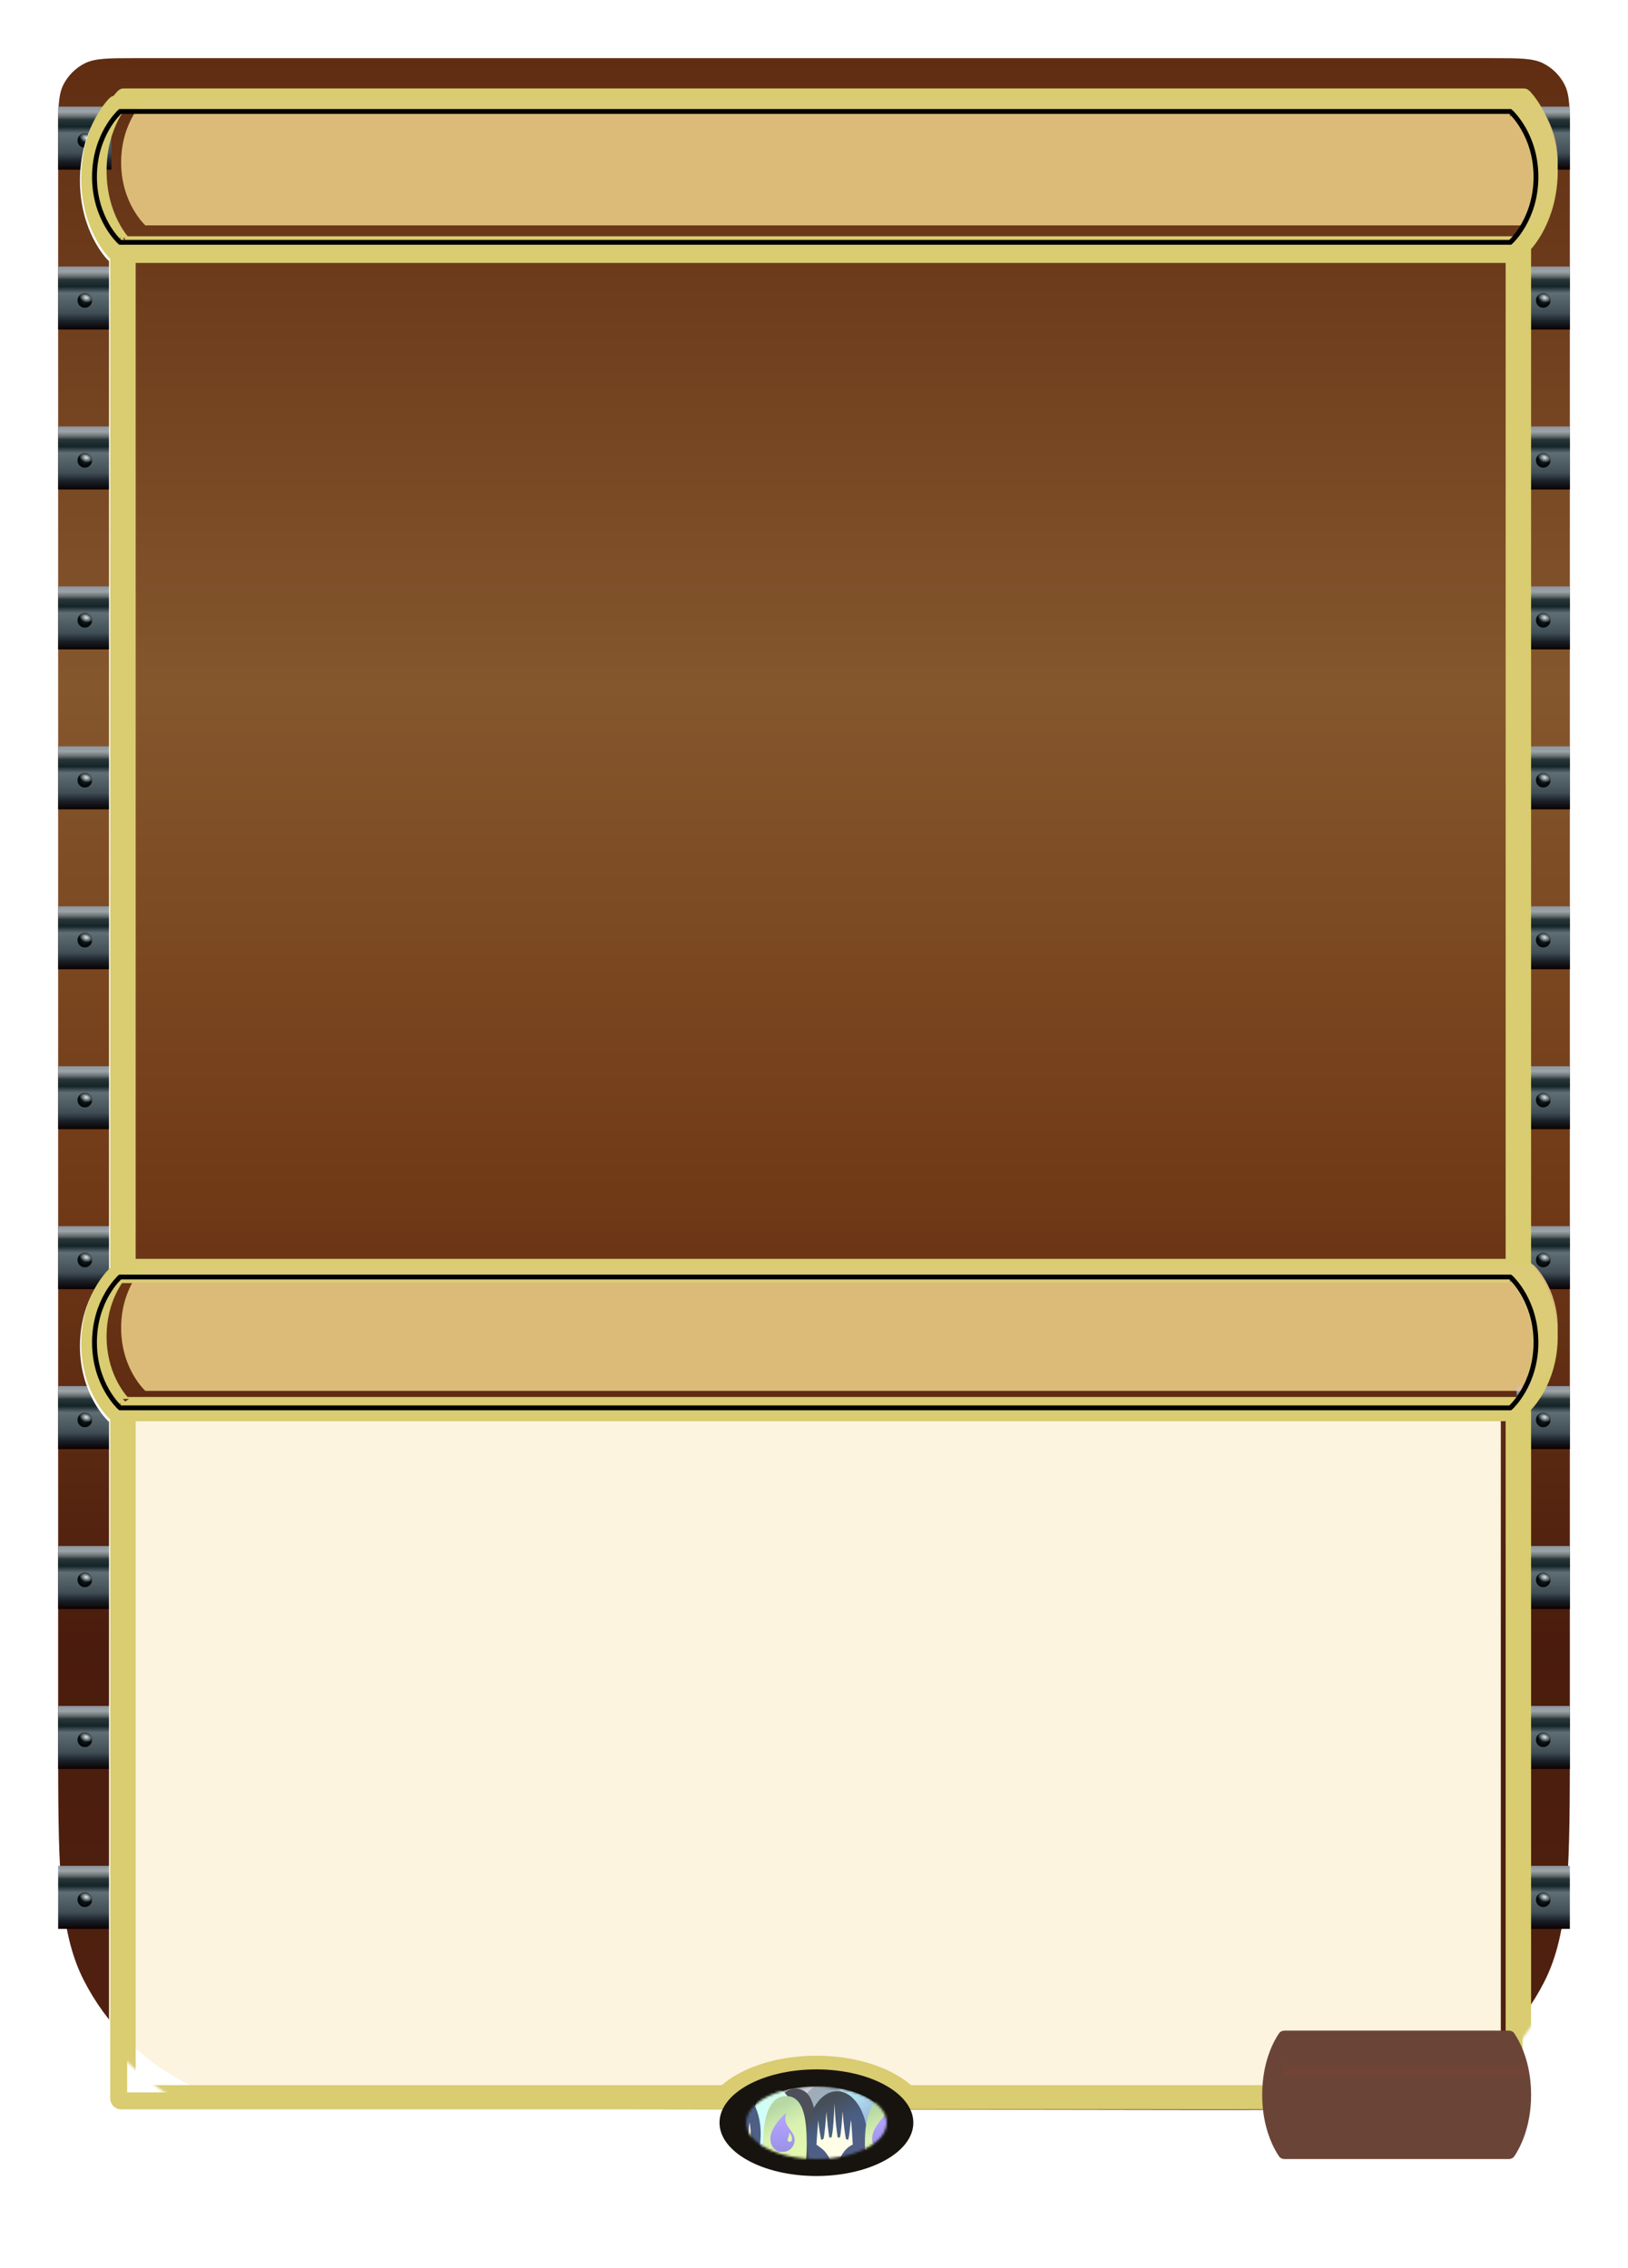 <svg width="672" height="936" viewBox="0 0 672 936" fill="none" xmlns="http://www.w3.org/2000/svg">
<path d="M24 56C24 44.799 24 39.198 26.18 34.92C28.097 31.157 31.157 28.097 34.92 26.18C39.198 24 44.799 24 56 24H616C627.201 24 632.802 24 637.08 26.18C640.843 28.097 643.903 31.157 645.82 34.92C648 39.198 648 44.799 648 56V715.551C648 769.955 648 797.157 637.406 817.923C628.088 836.189 613.221 851.033 594.94 860.321C574.157 870.882 546.955 870.838 492.551 870.751L178.951 870.248C124.705 870.161 97.582 870.118 76.866 859.534C58.644 850.223 43.833 835.388 34.551 817.151C24 796.418 24 769.295 24 715.049V56Z" fill="url(#paint0_linear_957_43980)"/>
<g clip-path="url(#clip0_957_43980)">
<rect x="24" y="44" width="22" height="26" fill="url(#paint1_linear_957_43980)"/>
<circle cx="35" cy="58" r="3" fill="#00080A"/>
<circle cx="35" cy="58" r="3" fill="url(#paint2_radial_957_43980)"/>
<path d="M37.997 58.499C37.599 59.925 36.067 59.008 34.972 58.703C33.877 58.397 31.96 58.008 32.358 56.582C33.25 55.094 34.646 54.792 35.979 55.171C37.495 55.69 38.099 57.029 37.997 58.499Z" fill="url(#paint3_radial_957_43980)"/>
</g>
<g clip-path="url(#clip1_957_43980)">
<rect x="24" y="110" width="22" height="26" fill="url(#paint4_linear_957_43980)"/>
<circle cx="35" cy="124" r="3" fill="#00080A"/>
<circle cx="35" cy="124" r="3" fill="url(#paint5_radial_957_43980)"/>
<path d="M37.997 124.499C37.599 125.925 36.067 125.008 34.972 124.703C33.877 124.397 31.96 124.008 32.358 122.582C33.25 121.094 34.646 120.792 35.979 121.171C37.495 121.69 38.099 123.028 37.997 124.499Z" fill="url(#paint6_radial_957_43980)"/>
</g>
<g clip-path="url(#clip2_957_43980)">
<rect x="24" y="176" width="22" height="26" fill="url(#paint7_linear_957_43980)"/>
<circle cx="35" cy="190" r="3" fill="#00080A"/>
<circle cx="35" cy="190" r="3" fill="url(#paint8_radial_957_43980)"/>
<path d="M37.997 190.499C37.599 191.925 36.067 191.008 34.972 190.703C33.877 190.397 31.96 190.008 32.358 188.582C33.25 187.094 34.646 186.792 35.979 187.171C37.495 187.69 38.099 189.028 37.997 190.499Z" fill="url(#paint9_radial_957_43980)"/>
</g>
<g clip-path="url(#clip3_957_43980)">
<rect x="24" y="242" width="22" height="26" fill="url(#paint10_linear_957_43980)"/>
<circle cx="35" cy="256" r="3" fill="#00080A"/>
<circle cx="35" cy="256" r="3" fill="url(#paint11_radial_957_43980)"/>
<path d="M37.997 256.499C37.599 257.925 36.067 257.008 34.972 256.703C33.877 256.397 31.96 256.008 32.358 254.582C33.25 253.094 34.646 252.792 35.979 253.171C37.495 253.69 38.099 255.028 37.997 256.499Z" fill="url(#paint12_radial_957_43980)"/>
</g>
<g clip-path="url(#clip4_957_43980)">
<rect x="24" y="308" width="22" height="26" fill="url(#paint13_linear_957_43980)"/>
<circle cx="35" cy="322" r="3" fill="#00080A"/>
<circle cx="35" cy="322" r="3" fill="url(#paint14_radial_957_43980)"/>
<path d="M37.997 322.499C37.599 323.925 36.067 323.008 34.972 322.703C33.877 322.397 31.96 322.008 32.358 320.582C33.25 319.094 34.646 318.792 35.979 319.171C37.495 319.69 38.099 321.028 37.997 322.499Z" fill="url(#paint15_radial_957_43980)"/>
</g>
<g clip-path="url(#clip5_957_43980)">
<rect x="24" y="374" width="22" height="26" fill="url(#paint16_linear_957_43980)"/>
<circle cx="35" cy="388" r="3" fill="#00080A"/>
<circle cx="35" cy="388" r="3" fill="url(#paint17_radial_957_43980)"/>
<path d="M37.997 388.499C37.599 389.925 36.067 389.008 34.972 388.703C33.877 388.397 31.96 388.008 32.358 386.582C33.25 385.094 34.646 384.792 35.979 385.171C37.495 385.69 38.099 387.028 37.997 388.499Z" fill="url(#paint18_radial_957_43980)"/>
</g>
<g clip-path="url(#clip6_957_43980)">
<rect x="24" y="440" width="22" height="26" fill="url(#paint19_linear_957_43980)"/>
<circle cx="35" cy="454" r="3" fill="#00080A"/>
<circle cx="35" cy="454" r="3" fill="url(#paint20_radial_957_43980)"/>
<path d="M37.997 454.499C37.599 455.925 36.067 455.008 34.972 454.703C33.877 454.397 31.96 454.008 32.358 452.582C33.25 451.094 34.646 450.792 35.979 451.171C37.495 451.69 38.099 453.028 37.997 454.499Z" fill="url(#paint21_radial_957_43980)"/>
</g>
<g clip-path="url(#clip7_957_43980)">
<rect x="24" y="506" width="22" height="26" fill="url(#paint22_linear_957_43980)"/>
<circle cx="35" cy="520" r="3" fill="#00080A"/>
<circle cx="35" cy="520" r="3" fill="url(#paint23_radial_957_43980)"/>
<path d="M37.997 520.499C37.599 521.925 36.067 521.008 34.972 520.703C33.877 520.397 31.96 520.008 32.358 518.582C33.25 517.094 34.646 516.792 35.979 517.171C37.495 517.69 38.099 519.028 37.997 520.499Z" fill="url(#paint24_radial_957_43980)"/>
</g>
<g clip-path="url(#clip8_957_43980)">
<rect x="24" y="572" width="22" height="26" fill="url(#paint25_linear_957_43980)"/>
<circle cx="35" cy="586" r="3" fill="#00080A"/>
<circle cx="35" cy="586" r="3" fill="url(#paint26_radial_957_43980)"/>
<path d="M37.997 586.499C37.599 587.925 36.067 587.008 34.972 586.703C33.877 586.397 31.96 586.008 32.358 584.582C33.25 583.094 34.646 582.792 35.979 583.171C37.495 583.69 38.099 585.028 37.997 586.499Z" fill="url(#paint27_radial_957_43980)"/>
</g>
<g clip-path="url(#clip9_957_43980)">
<rect x="24" y="638" width="22" height="26" fill="url(#paint28_linear_957_43980)"/>
<circle cx="35" cy="652" r="3" fill="#00080A"/>
<circle cx="35" cy="652" r="3" fill="url(#paint29_radial_957_43980)"/>
<path d="M37.997 652.499C37.599 653.925 36.067 653.008 34.972 652.703C33.877 652.397 31.96 652.008 32.358 650.582C33.25 649.094 34.646 648.792 35.979 649.171C37.495 649.69 38.099 651.028 37.997 652.499Z" fill="url(#paint30_radial_957_43980)"/>
</g>
<g clip-path="url(#clip10_957_43980)">
<rect x="24" y="704" width="22" height="26" fill="url(#paint31_linear_957_43980)"/>
<circle cx="35" cy="718" r="3" fill="#00080A"/>
<circle cx="35" cy="718" r="3" fill="url(#paint32_radial_957_43980)"/>
<path d="M37.997 718.499C37.599 719.925 36.067 719.008 34.972 718.703C33.877 718.397 31.96 718.008 32.358 716.582C33.25 715.094 34.646 714.792 35.979 715.171C37.495 715.69 38.099 717.028 37.997 718.499Z" fill="url(#paint33_radial_957_43980)"/>
</g>
<g clip-path="url(#clip11_957_43980)">
<rect x="24" y="770" width="22" height="26" fill="url(#paint34_linear_957_43980)"/>
<circle cx="35" cy="784" r="3" fill="#00080A"/>
<circle cx="35" cy="784" r="3" fill="url(#paint35_radial_957_43980)"/>
<path d="M37.997 784.499C37.599 785.925 36.067 785.008 34.972 784.703C33.877 784.397 31.96 784.008 32.358 782.582C33.25 781.094 34.646 780.792 35.979 781.171C37.495 781.69 38.099 783.028 37.997 784.499Z" fill="url(#paint36_radial_957_43980)"/>
</g>
<g clip-path="url(#clip12_957_43980)">
<rect x="626" y="44" width="22" height="26" fill="url(#paint37_linear_957_43980)"/>
<circle cx="637" cy="58" r="3" fill="#00080A"/>
<circle cx="637" cy="58" r="3" fill="url(#paint38_radial_957_43980)"/>
<path d="M639.997 58.499C639.599 59.925 638.067 59.008 636.972 58.703C635.877 58.397 633.96 58.008 634.358 56.582C635.25 55.094 636.646 54.792 637.979 55.171C639.495 55.69 640.099 57.029 639.997 58.499Z" fill="url(#paint39_radial_957_43980)"/>
</g>
<g clip-path="url(#clip13_957_43980)">
<rect x="626" y="110" width="22" height="26" fill="url(#paint40_linear_957_43980)"/>
<circle cx="637" cy="124" r="3" fill="#00080A"/>
<circle cx="637" cy="124" r="3" fill="url(#paint41_radial_957_43980)"/>
<path d="M639.997 124.499C639.599 125.925 638.067 125.008 636.972 124.703C635.877 124.397 633.96 124.008 634.358 122.582C635.25 121.094 636.646 120.792 637.979 121.171C639.495 121.69 640.099 123.028 639.997 124.499Z" fill="url(#paint42_radial_957_43980)"/>
</g>
<g clip-path="url(#clip14_957_43980)">
<rect x="626" y="176" width="22" height="26" fill="url(#paint43_linear_957_43980)"/>
<circle cx="637" cy="190" r="3" fill="#00080A"/>
<circle cx="637" cy="190" r="3" fill="url(#paint44_radial_957_43980)"/>
<path d="M639.997 190.499C639.599 191.925 638.067 191.008 636.972 190.703C635.877 190.397 633.96 190.008 634.358 188.582C635.25 187.094 636.646 186.792 637.979 187.171C639.495 187.69 640.099 189.028 639.997 190.499Z" fill="url(#paint45_radial_957_43980)"/>
</g>
<g clip-path="url(#clip15_957_43980)">
<rect x="626" y="242" width="22" height="26" fill="url(#paint46_linear_957_43980)"/>
<circle cx="637" cy="256" r="3" fill="#00080A"/>
<circle cx="637" cy="256" r="3" fill="url(#paint47_radial_957_43980)"/>
<path d="M639.997 256.499C639.599 257.925 638.067 257.008 636.972 256.703C635.877 256.397 633.96 256.008 634.358 254.582C635.25 253.094 636.646 252.792 637.979 253.171C639.495 253.69 640.099 255.028 639.997 256.499Z" fill="url(#paint48_radial_957_43980)"/>
</g>
<g clip-path="url(#clip16_957_43980)">
<rect x="626" y="308" width="22" height="26" fill="url(#paint49_linear_957_43980)"/>
<circle cx="637" cy="322" r="3" fill="#00080A"/>
<circle cx="637" cy="322" r="3" fill="url(#paint50_radial_957_43980)"/>
<path d="M639.997 322.499C639.599 323.925 638.067 323.008 636.972 322.703C635.877 322.397 633.96 322.008 634.358 320.582C635.25 319.094 636.646 318.792 637.979 319.171C639.495 319.69 640.099 321.028 639.997 322.499Z" fill="url(#paint51_radial_957_43980)"/>
</g>
<g clip-path="url(#clip17_957_43980)">
<rect x="626" y="374" width="22" height="26" fill="url(#paint52_linear_957_43980)"/>
<circle cx="637" cy="388" r="3" fill="#00080A"/>
<circle cx="637" cy="388" r="3" fill="url(#paint53_radial_957_43980)"/>
<path d="M639.997 388.499C639.599 389.925 638.067 389.008 636.972 388.703C635.877 388.397 633.96 388.008 634.358 386.582C635.25 385.094 636.646 384.792 637.979 385.171C639.495 385.69 640.099 387.028 639.997 388.499Z" fill="url(#paint54_radial_957_43980)"/>
</g>
<g clip-path="url(#clip18_957_43980)">
<rect x="626" y="440" width="22" height="26" fill="url(#paint55_linear_957_43980)"/>
<circle cx="637" cy="454" r="3" fill="#00080A"/>
<circle cx="637" cy="454" r="3" fill="url(#paint56_radial_957_43980)"/>
<path d="M639.997 454.499C639.599 455.925 638.067 455.008 636.972 454.703C635.877 454.397 633.96 454.008 634.358 452.582C635.25 451.094 636.646 450.792 637.979 451.171C639.495 451.69 640.099 453.028 639.997 454.499Z" fill="url(#paint57_radial_957_43980)"/>
</g>
<g clip-path="url(#clip19_957_43980)">
<rect x="626" y="506" width="22" height="26" fill="url(#paint58_linear_957_43980)"/>
<circle cx="637" cy="520" r="3" fill="#00080A"/>
<circle cx="637" cy="520" r="3" fill="url(#paint59_radial_957_43980)"/>
<path d="M639.997 520.499C639.599 521.925 638.067 521.008 636.972 520.703C635.877 520.397 633.96 520.008 634.358 518.582C635.25 517.094 636.646 516.792 637.979 517.171C639.495 517.69 640.099 519.028 639.997 520.499Z" fill="url(#paint60_radial_957_43980)"/>
</g>
<g clip-path="url(#clip20_957_43980)">
<rect x="626" y="572" width="22" height="26" fill="url(#paint61_linear_957_43980)"/>
<circle cx="637" cy="586" r="3" fill="#00080A"/>
<circle cx="637" cy="586" r="3" fill="url(#paint62_radial_957_43980)"/>
<path d="M639.997 586.499C639.599 587.925 638.067 587.008 636.972 586.703C635.877 586.397 633.96 586.008 634.358 584.582C635.25 583.094 636.646 582.792 637.979 583.171C639.495 583.69 640.099 585.028 639.997 586.499Z" fill="url(#paint63_radial_957_43980)"/>
</g>
<g clip-path="url(#clip21_957_43980)">
<rect x="626" y="638" width="22" height="26" fill="url(#paint64_linear_957_43980)"/>
<circle cx="637" cy="652" r="3" fill="#00080A"/>
<circle cx="637" cy="652" r="3" fill="url(#paint65_radial_957_43980)"/>
<path d="M639.997 652.499C639.599 653.925 638.067 653.008 636.972 652.703C635.877 652.397 633.96 652.008 634.358 650.582C635.25 649.094 636.646 648.792 637.979 649.171C639.495 649.69 640.099 651.028 639.997 652.499Z" fill="url(#paint66_radial_957_43980)"/>
</g>
<g clip-path="url(#clip22_957_43980)">
<rect x="626" y="704" width="22" height="26" fill="url(#paint67_linear_957_43980)"/>
<circle cx="637" cy="718" r="3" fill="#00080A"/>
<circle cx="637" cy="718" r="3" fill="url(#paint68_radial_957_43980)"/>
<path d="M639.997 718.499C639.599 719.925 638.067 719.008 636.972 718.703C635.877 718.397 633.96 718.008 634.358 716.582C635.25 715.094 636.646 714.792 637.979 715.171C639.495 715.69 640.099 717.028 639.997 718.499Z" fill="url(#paint69_radial_957_43980)"/>
</g>
<g clip-path="url(#clip23_957_43980)">
<rect x="626" y="770" width="22" height="26" fill="url(#paint70_linear_957_43980)"/>
<circle cx="637" cy="784" r="3" fill="#00080A"/>
<circle cx="637" cy="784" r="3" fill="url(#paint71_radial_957_43980)"/>
<path d="M639.997 784.499C639.599 785.925 638.067 785.008 636.972 784.703C635.877 784.397 633.96 784.008 634.358 782.582C635.25 781.094 636.646 780.792 637.979 781.171C639.495 781.69 640.099 783.028 639.997 784.499Z" fill="url(#paint72_radial_957_43980)"/>
</g>
<g filter="url(#filter0_ii_957_43980)">
<rect x="52.5" y="585.5" width="569" height="279" fill="#FCF4DF"/>
</g>
<g clip-path="url(#clip24_957_43980)">
<mask id="mask0_957_43980" style="mask-type:alpha" maskUnits="userSpaceOnUse" x="24" y="32" width="82" height="816">
<path d="M24 65.008C24 53.804 24 48.202 26.18 43.922C28.097 40.158 31.157 37.098 34.92 35.18C42.543 31.295 65.271 32.999 46 32.999C41.5 32.999 57.201 32.999 46 32.999C46 42.919 46 54.636 46 65.008V710.343C46 711.749 46 712.452 46.987 719.318C47.328 721.687 50.551 734.976 51.334 737.238C53.603 743.793 48.868 734.608 50.762 738.282C65.369 766.62 104.129 786.339 105.473 816.971C107.07 853.375 51.075 858.848 34.551 826.37C24 805.631 24 778.501 24 724.239V65.008Z" fill="white"/>
</mask>
<g mask="url(#mask0_957_43980)">
<g filter="url(#filter1_dd_957_43980)">
<path d="M48.068 43.996L47.063 43.006C46.831 42.777 46.829 42.404 47.057 42.172C47.168 42.059 47.32 41.996 47.477 41.996H625.522C625.68 41.996 625.832 42.059 625.943 42.172C626.171 42.404 626.169 42.777 625.937 43.006L624.933 43.996M48.068 43.996C46.643 42.592 46.642 42.593 46.642 42.593L46.64 42.595L46.636 42.599L46.626 42.61L46.593 42.643C46.567 42.671 46.532 42.708 46.488 42.755C46.4 42.85 46.277 42.986 46.125 43.161C45.82 43.512 45.397 44.023 44.894 44.693C43.89 46.033 42.567 48.011 41.25 50.608C38.613 55.809 36 63.492 36 73.496C36 83.5 38.613 91.183 41.25 96.384C42.567 98.982 43.89 100.959 44.894 102.299C45.397 102.969 45.82 103.481 46.125 103.831C46.277 104.007 46.4 104.142 46.488 104.237C46.532 104.284 46.567 104.322 46.593 104.349L46.626 104.382L46.636 104.393L46.64 104.397L46.642 104.399C46.642 104.4 46.643 104.4 48.068 102.996M48.068 43.996C48.068 43.996 38 54.208 38 73.496C38 92.785 48.068 102.996 48.068 102.996M48.068 43.996H624.933M48.068 102.996L47.063 103.986C46.831 104.215 46.829 104.588 47.057 104.82L47.071 104.834C47.173 104.938 47.312 104.996 47.458 104.996C47.757 104.996 48 105.239 48 105.538V524.477C48 524.765 47.767 524.999 47.479 524.999C47.346 524.999 47.218 525.049 47.121 525.141L47.107 525.154C46.879 525.37 46.868 525.73 47.084 525.959L48 526.927C46.693 525.545 46.693 525.546 46.692 525.547L46.69 525.548L46.675 525.562L46.643 525.594C46.617 525.62 46.581 525.655 46.537 525.699C46.448 525.788 46.325 525.915 46.172 526.079C45.866 526.408 45.44 526.886 44.936 527.513C43.928 528.767 42.6 530.618 41.277 533.05C38.628 537.92 36 545.121 36 554.499C36 563.876 38.628 571.077 41.277 575.947C42.6 578.379 43.928 580.23 44.936 581.484C45.44 582.111 45.866 582.589 46.172 582.918C46.325 583.082 46.448 583.209 46.537 583.298C46.581 583.342 46.617 583.377 46.643 583.403L46.675 583.435L46.686 583.445L46.69 583.449L46.692 583.45C46.693 583.451 46.693 583.452 48 582.07L47.084 583.038C46.868 583.267 46.879 583.627 47.107 583.843L47.121 583.856C47.218 583.948 47.346 583.999 47.479 583.999C47.767 583.999 48 584.232 48 584.52V865.999C48 867.103 48.895 867.999 50 867.999H624C625.105 867.999 626 867.103 626 865.999V583.869C626 583.788 626.033 583.71 626.092 583.654C626.211 583.542 626.216 583.356 626.104 583.237L626 583.127M48.068 102.996H624.096C624.631 102.996 625.138 102.787 625.485 102.38C627.592 99.909 635 90.042 635 73.496C635 54.208 624.933 43.996 624.933 43.996M624.933 43.996C626.357 42.592 626.357 42.593 626.358 42.593L626.36 42.595L626.364 42.599L626.374 42.61L626.407 42.643C626.433 42.671 626.468 42.708 626.512 42.755C626.6 42.85 626.723 42.986 626.875 43.161C627.18 43.512 627.603 44.023 628.106 44.693C629.11 46.033 630.433 48.011 631.75 50.608C634.387 55.809 637 63.492 637 73.496C637 83.5 634.387 91.183 631.75 96.384C630.433 98.982 629.11 100.959 628.106 102.299C627.603 102.969 627.18 103.481 626.875 103.831C626.723 104.007 626.6 104.142 626.512 104.237C626.468 104.284 626.433 104.322 626.407 104.349L626.374 104.382L626.364 104.393L626.36 104.397L626.358 104.399C626.358 104.399 626.357 104.4 626 104.048M626 104.048L626.105 104.152C626.244 104.289 626.246 104.513 626.109 104.652L626.104 104.657C626.037 104.724 626 104.815 626 104.91V525.128C626 525.209 626.033 525.287 626.092 525.343C626.211 525.455 626.216 525.641 626.104 525.76L626 525.87M626 104.048C626 104.048 626 104.048 626 104.048ZM626 583.127C626.307 583.451 626.308 583.451 626.308 583.45L626.31 583.449L626.314 583.445L626.325 583.435L626.357 583.403L626.395 583.366C626.415 583.346 626.438 583.324 626.463 583.298C626.552 583.209 626.675 583.082 626.828 582.918C627.134 582.589 627.56 582.111 628.064 581.484C629.072 580.23 630.4 578.379 631.723 575.947C634.372 571.077 637 563.876 637 554.499C637 545.121 634.372 537.92 631.723 533.05C630.4 530.618 629.072 528.767 628.064 527.513C627.56 526.886 627.134 526.408 626.828 526.079C626.675 525.915 626.552 525.788 626.463 525.699C626.419 525.655 626.383 525.62 626.357 525.594L626.325 525.562L626.314 525.552L626.31 525.548L626.308 525.547C626.308 525.546 626.307 525.546 626 525.87M626 583.127C626 583.127 626 583.127 626 583.127ZM626 525.87C626 525.87 626 525.87 626 525.87ZM38 554.499C38 539.058 45.424 529.857 47.522 527.565C47.867 527.188 48.352 526.999 48.863 526.999H624.137C624.648 526.999 625.133 527.188 625.479 527.565C627.576 529.857 635 539.058 635 554.499C635 569.939 627.576 579.14 625.479 581.432C625.133 581.809 624.648 581.999 624.137 581.999H48.863C48.352 581.999 47.867 581.809 47.522 581.432C45.424 579.14 38 569.939 38 554.499ZM624 863.999V585.999C624 584.894 623.105 583.999 622 583.999H52C50.895 583.999 50 584.894 50 585.999V863.999C50 865.103 50.895 865.999 52 865.999H622C623.105 865.999 624 865.103 624 863.999ZM50 522.999V107.999C50 106.894 50.895 105.999 52 105.999H622C623.105 105.999 624 106.894 624 107.998V522.999C624 524.103 623.105 524.999 622 524.999H52C50.895 524.999 50 524.103 50 522.999Z" stroke="white" stroke-width="5"/>
</g>
</g>
</g>
<g clip-path="url(#clip25_957_43980)">
<path d="M48.068 43.998L47.063 43.008C46.831 42.779 46.829 42.406 47.057 42.174C47.168 42.061 47.32 41.998 47.477 41.998H625.522C625.68 41.998 625.832 42.061 625.943 42.174C626.171 42.406 626.169 42.779 625.937 43.008L624.933 43.998M48.068 43.998C46.643 42.594 46.642 42.595 46.642 42.595L46.64 42.597L46.636 42.601L46.626 42.612L46.593 42.645C46.567 42.673 46.532 42.71 46.488 42.757C46.4 42.852 46.277 42.987 46.125 43.163C45.82 43.514 45.397 44.025 44.894 44.695C43.89 46.035 42.567 48.013 41.25 50.61C38.613 55.811 36 63.494 36 73.498C36 83.502 38.613 91.185 41.25 96.386C42.567 98.984 43.89 100.961 44.894 102.301C45.397 102.971 45.82 103.483 46.125 103.833C46.277 104.009 46.4 104.144 46.488 104.239C46.532 104.286 46.567 104.324 46.593 104.351L46.626 104.384L46.636 104.395L46.64 104.399L46.642 104.401C46.642 104.401 46.643 104.402 48.068 102.998M48.068 43.998C48.068 43.998 38 54.21 38 73.498C38 92.787 48.068 102.998 48.068 102.998M48.068 43.998H624.933M48.068 102.998L47.063 103.988C46.831 104.217 46.829 104.59 47.057 104.822L47.071 104.836C47.173 104.94 47.312 104.998 47.458 104.998C47.757 104.998 48 105.241 48 105.54V524.479C48 524.767 47.767 525 47.479 525C47.346 525 47.218 525.051 47.121 525.143L47.107 525.156C46.879 525.372 46.868 525.732 47.084 525.961L48 526.929C46.693 525.547 46.693 525.548 46.692 525.549L46.69 525.55L46.675 525.564L46.643 525.596C46.617 525.621 46.581 525.657 46.537 525.701C46.448 525.79 46.325 525.917 46.172 526.081C45.866 526.409 45.44 526.888 44.936 527.515C43.928 528.769 42.6 530.62 41.277 533.052C38.628 537.922 36 545.123 36 554.5C36 563.878 38.628 571.079 41.277 575.949C42.6 578.381 43.928 580.232 44.936 581.486C45.44 582.113 45.866 582.591 46.172 582.92C46.325 583.084 46.448 583.211 46.537 583.3C46.581 583.344 46.617 583.379 46.643 583.405L46.675 583.436L46.686 583.447L46.69 583.451L46.692 583.452C46.693 583.453 46.693 583.454 48 582.072L47.084 583.04C46.868 583.268 46.879 583.629 47.107 583.845L47.121 583.858C47.218 583.95 47.346 584 47.479 584C47.767 584 48 584.234 48 584.522V866C48 867.105 48.895 868 50 868H624C625.105 868 626 867.105 626 866V583.871C626 583.79 626.033 583.712 626.092 583.656C626.211 583.544 626.216 583.358 626.104 583.239L626 583.129M48.068 102.998H624.096C624.631 102.998 625.138 102.789 625.485 102.382C627.592 99.911 635 90.044 635 73.498C635 54.21 624.933 43.998 624.933 43.998M624.933 43.998C626.357 42.594 626.357 42.595 626.358 42.595L626.36 42.597L626.364 42.601L626.374 42.612L626.407 42.645C626.433 42.673 626.468 42.71 626.512 42.757C626.6 42.852 626.723 42.987 626.875 43.163C627.18 43.514 627.603 44.025 628.106 44.695C629.11 46.035 630.433 48.013 631.75 50.61C634.387 55.811 637 63.494 637 73.498C637 83.502 634.387 91.185 631.75 96.386C630.433 98.984 629.11 100.961 628.106 102.301C627.603 102.971 627.18 103.483 626.875 103.833C626.723 104.009 626.6 104.144 626.512 104.239C626.468 104.286 626.433 104.324 626.407 104.351L626.374 104.384L626.364 104.395L626.36 104.399L626.358 104.401C626.358 104.401 626.357 104.402 626 104.05M626 104.05L626.105 104.154C626.244 104.291 626.246 104.515 626.109 104.654L626.104 104.659C626.037 104.726 626 104.817 626 104.912V525.13C626 525.211 626.033 525.289 626.092 525.345C626.211 525.457 626.216 525.643 626.104 525.762L626 525.872M626 104.05C626 104.05 626 104.05 626 104.05ZM626 583.129C626.307 583.453 626.308 583.453 626.308 583.452L626.31 583.451L626.314 583.447L626.325 583.436L626.357 583.405L626.395 583.368C626.415 583.348 626.438 583.326 626.463 583.3C626.552 583.211 626.675 583.084 626.828 582.92C627.134 582.591 627.56 582.113 628.064 581.486C629.072 580.232 630.4 578.381 631.723 575.949C634.372 571.079 637 563.878 637 554.5C637 545.123 634.372 537.922 631.723 533.052C630.4 530.62 629.072 528.769 628.064 527.515C627.56 526.888 627.134 526.409 626.828 526.081C626.675 525.917 626.552 525.79 626.463 525.701C626.419 525.657 626.383 525.621 626.357 525.596L626.325 525.564L626.314 525.554L626.31 525.55L626.308 525.549C626.308 525.548 626.307 525.548 626 525.872M626 583.129C626 583.129 626 583.129 626 583.129ZM626 525.872C626 525.872 626 525.872 626 525.872ZM38 554.5C38 539.06 45.424 529.859 47.522 527.567C47.867 527.19 48.352 527 48.863 527H624.137C624.648 527 625.133 527.19 625.479 527.567C627.576 529.859 635 539.06 635 554.5C635 569.941 627.576 579.142 625.479 581.434C625.133 581.811 624.648 582 624.137 582H48.863C48.352 582 47.867 581.811 47.522 581.434C45.424 579.142 38 569.941 38 554.5ZM624 864V586C624 584.896 623.105 584 622 584H52C50.895 584 50 584.896 50 586V864C50 865.105 50.895 866 52 866H622C623.105 866 624 865.105 624 864ZM50 523V108C50 106.896 50.895 106 52 106H622C623.105 106 624 106.896 624 108V523C624 524.105 623.105 525 622 525H52C50.895 525 50 524.105 50 523Z" stroke="#D9CC71" stroke-width="5"/>
<mask id="mask1_957_43980" style="mask-type:alpha" maskUnits="userSpaceOnUse" x="24" y="33" width="624" height="847">
<path d="M24 65C24 53.799 24 48.198 26.18 43.92C28.097 40.157 31.157 37.097 34.92 35.18C39.198 33 44.799 33 56 33H616C627.201 33 632.802 33 637.08 35.18C640.843 37.097 643.903 40.157 645.82 43.92C648 48.198 648 53.799 648 65V724.551C648 778.955 648 806.157 637.406 826.923C628.088 845.189 613.221 860.033 594.94 869.321C574.157 879.882 546.955 879.838 492.551 879.751L178.951 879.248C124.705 879.161 97.582 879.118 76.866 868.534C58.644 859.223 43.833 844.388 34.551 826.151C24 805.418 24 778.295 24 724.049V65Z" fill="black"/>
</mask>
<g mask="url(#mask1_957_43980)">
<g filter="url(#filter2_d_957_43980)">
<path d="M48.068 43.998L47.063 43.008C46.831 42.779 46.829 42.406 47.057 42.174C47.168 42.061 47.32 41.998 47.477 41.998H625.522C625.68 41.998 625.832 42.061 625.943 42.174C626.171 42.406 626.169 42.779 625.937 43.008L624.933 43.998M48.068 43.998C46.643 42.594 46.642 42.595 46.642 42.595L46.64 42.597L46.636 42.601L46.626 42.612L46.593 42.645C46.567 42.673 46.532 42.71 46.488 42.757C46.4 42.852 46.277 42.987 46.125 43.163C45.82 43.514 45.397 44.025 44.894 44.695C43.89 46.035 42.567 48.013 41.25 50.61C38.613 55.811 36 63.494 36 73.498C36 83.502 38.613 91.185 41.25 96.386C42.567 98.984 43.89 100.961 44.894 102.301C45.397 102.971 45.82 103.483 46.125 103.833C46.277 104.009 46.4 104.144 46.488 104.239C46.532 104.286 46.567 104.324 46.593 104.351L46.626 104.384L46.636 104.395L46.64 104.399L46.642 104.401C46.642 104.401 46.643 104.402 48.068 102.998M48.068 43.998C48.068 43.998 38 54.21 38 73.498C38 92.787 48.068 102.998 48.068 102.998M48.068 43.998H624.933M48.068 102.998L47.063 103.988C46.831 104.217 46.829 104.59 47.057 104.822L47.071 104.836C47.173 104.94 47.312 104.998 47.458 104.998C47.757 104.998 48 105.241 48 105.54V524.479C48 524.767 47.767 525 47.479 525C47.346 525 47.218 525.051 47.121 525.143L47.107 525.156C46.879 525.372 46.868 525.732 47.084 525.961L48 526.929C46.693 525.547 46.693 525.548 46.692 525.549L46.69 525.55L46.675 525.564L46.643 525.596C46.617 525.621 46.581 525.657 46.537 525.701C46.448 525.79 46.325 525.917 46.172 526.081C45.866 526.409 45.44 526.888 44.936 527.515C43.928 528.769 42.6 530.62 41.277 533.052C38.628 537.922 36 545.123 36 554.5C36 563.878 38.628 571.079 41.277 575.949C42.6 578.381 43.928 580.232 44.936 581.486C45.44 582.113 45.866 582.591 46.172 582.92C46.325 583.084 46.448 583.211 46.537 583.3C46.581 583.344 46.617 583.379 46.643 583.405L46.675 583.436L46.686 583.447L46.69 583.451L46.692 583.452C46.693 583.453 46.693 583.454 48 582.072L47.084 583.04C46.868 583.268 46.879 583.629 47.107 583.845L47.121 583.858C47.218 583.95 47.346 584 47.479 584C47.767 584 48 584.234 48 584.522V866C48 867.105 48.895 868 50 868H624C625.105 868 626 867.105 626 866V583.871C626 583.79 626.033 583.712 626.092 583.656C626.211 583.544 626.216 583.358 626.104 583.239L626 583.129M48.068 102.998H624.096C624.631 102.998 625.138 102.789 625.485 102.382C627.592 99.911 635 90.044 635 73.498C635 54.21 624.933 43.998 624.933 43.998M624.933 43.998C626.357 42.594 626.357 42.595 626.358 42.595L626.36 42.597L626.364 42.601L626.374 42.612L626.407 42.645C626.433 42.673 626.468 42.71 626.512 42.757C626.6 42.852 626.723 42.987 626.875 43.163C627.18 43.514 627.603 44.025 628.106 44.695C629.11 46.035 630.433 48.013 631.75 50.61C634.387 55.811 637 63.494 637 73.498C637 83.502 634.387 91.185 631.75 96.386C630.433 98.984 629.11 100.961 628.106 102.301C627.603 102.971 627.18 103.483 626.875 103.833C626.723 104.009 626.6 104.144 626.512 104.239C626.468 104.286 626.433 104.324 626.407 104.351L626.374 104.384L626.364 104.395L626.36 104.399L626.358 104.401C626.358 104.401 626.357 104.402 626 104.05M626 104.05L626.105 104.154C626.244 104.291 626.246 104.515 626.109 104.654L626.104 104.659C626.037 104.726 626 104.817 626 104.912V525.13C626 525.211 626.033 525.289 626.092 525.345C626.211 525.457 626.216 525.643 626.104 525.762L626 525.872M626 104.05C626 104.05 626 104.05 626 104.05ZM626 583.129C626.307 583.453 626.308 583.453 626.308 583.452L626.31 583.451L626.314 583.447L626.325 583.436L626.357 583.405L626.395 583.368C626.415 583.348 626.438 583.326 626.463 583.3C626.552 583.211 626.675 583.084 626.828 582.92C627.134 582.591 627.56 582.113 628.064 581.486C629.072 580.232 630.4 578.381 631.723 575.949C634.372 571.079 637 563.878 637 554.5C637 545.123 634.372 537.922 631.723 533.052C630.4 530.62 629.072 528.769 628.064 527.515C627.56 526.888 627.134 526.409 626.828 526.081C626.675 525.917 626.552 525.79 626.463 525.701C626.419 525.657 626.383 525.621 626.357 525.596L626.325 525.564L626.314 525.554L626.31 525.55L626.308 525.549C626.308 525.548 626.307 525.548 626 525.872M626 583.129C626 583.129 626 583.129 626 583.129ZM626 525.872C626 525.872 626 525.872 626 525.872ZM38 554.5C38 539.06 45.424 529.859 47.522 527.567C47.867 527.19 48.352 527 48.863 527H624.137C624.648 527 625.133 527.19 625.479 527.567C627.576 529.859 635 539.06 635 554.5C635 569.941 627.576 579.142 625.479 581.434C625.133 581.811 624.648 582 624.137 582H48.863C48.352 582 47.867 581.811 47.522 581.434C45.424 579.142 38 569.941 38 554.5ZM624 864V586C624 584.896 623.105 584 622 584H52C50.895 584 50 584.896 50 586V864C50 865.105 50.895 866 52 866H622C623.105 866 624 865.105 624 864ZM50 523V108C50 106.896 50.895 106 52 106H622C623.105 106 624 106.896 624 108V523C624 524.105 623.105 525 622 525H52C50.895 525 50 524.105 50 523Z" stroke="#D9CC71" stroke-width="5"/>
</g>
</g>
<mask id="mask2_957_43980" style="mask-type:alpha" maskUnits="userSpaceOnUse" x="287" y="847" width="100" height="23">
<rect width="100" height="23" transform="matrix(1 0 0 -1 287 870)" fill="#C4C4C4"/>
</mask>
<g mask="url(#mask2_957_43980)">
<ellipse cx="336.998" cy="876.001" rx="47.17" ry="27.645" fill="#D9CC71"/>
</g>
<ellipse cx="337" cy="876" rx="40" ry="22" fill="#17140F"/>
<mask id="mask3_957_43980" style="mask-type:alpha" maskUnits="userSpaceOnUse" x="308" y="861" width="58" height="30">
<ellipse cx="337" cy="876" rx="29" ry="15" fill="#C4C4C4"/>
</mask>
<g mask="url(#mask3_957_43980)">
<ellipse cx="337" cy="876" rx="29" ry="15" fill="url(#paint73_linear_957_43980)"/>
<g opacity="0.3" filter="url(#filter3_dd_957_43980)">
<ellipse cx="340.5" cy="877.5" rx="12.5" ry="19.5" fill="url(#paint74_linear_957_43980)"/>
</g>
<g filter="url(#filter4_d_957_43980)">
<path d="M335 880.5C335 891.27 333.404 900 326.5 900C319.596 900 317 891.27 317 880.5C317 869.73 319.596 861 326.5 861C333.404 861 335 869.73 335 880.5Z" fill="#4D4F5B"/>
</g>
<path d="M328 881.5C328 892.27 326.404 901 319.5 901C312.596 901 310 892.27 310 881.5C310 870.73 312.596 862 319.5 862C326.404 862 328 870.73 328 881.5Z" fill="url(#paint75_linear_957_43980)"/>
<path d="M333 884.5C333 895.27 331.404 904 324.5 904C317.596 904 315 895.27 315 884.5C315 873.73 317.596 865 324.5 865C331.404 865 333 873.73 333 884.5Z" fill="url(#paint76_linear_957_43980)"/>
<ellipse cx="301.5" cy="880.5" rx="12.5" ry="19.5" fill="url(#paint77_linear_957_43980)"/>
<g filter="url(#filter5_dd_957_43980)">
<path d="M310.333 884.049C303.078 886.601 301.218 895.746 301.195 900C300.296 887.739 295.256 886.072 292 884.049C292.145 882.204 292.534 877.595 292.929 873.924C293.25 877.419 294.071 880.859 294.442 882.142C294.702 882.007 295.284 881.737 295.531 881.737C296.277 879.426 296.712 873.924 297.079 870.248C297.137 873.276 298.226 879.957 298.501 881.136C298.833 880.974 299.246 881.136 299.59 881.136C300.519 878.223 300.702 873.369 301.195 867C301.344 873.935 302.629 880.581 302.743 881.136C302.961 881.136 303.271 881.044 303.832 881.136C304.486 879.356 305.002 872.987 305.197 870.248C305.747 876.194 306.557 880.385 306.894 881.737C306.978 881.745 307.306 881.837 307.949 882.142C308.625 880.709 308.751 878.05 309.405 873.924C309.622 874.236 310.081 880.235 310.333 884.049Z" fill="#FFFFE8"/>
</g>
<g filter="url(#filter6_dd_957_43980)">
<ellipse cx="345.5" cy="880.5" rx="12.5" ry="19.5" fill="url(#paint78_linear_957_43980)"/>
</g>
<g filter="url(#filter7_ddd_957_43980)">
<path d="M353 882.049C347.064 884.601 345.542 893.746 345.523 898C344.788 885.739 340.664 884.072 338 882.049C338.119 880.204 338.437 875.595 338.76 871.924C339.023 875.419 339.695 878.859 339.998 880.142C340.211 880.007 340.687 879.737 340.889 879.737C341.499 877.426 341.856 871.924 342.156 868.248C342.203 871.276 343.094 877.957 343.319 879.136C343.591 878.974 343.929 879.136 344.21 879.136C344.97 876.223 345.12 871.369 345.523 865C345.645 871.935 346.696 878.581 346.79 879.136C346.968 879.136 347.221 879.044 347.681 879.136C348.216 877.356 348.638 870.987 348.797 868.248C349.248 874.194 349.911 878.385 350.186 879.737C350.255 879.745 350.523 879.837 351.049 880.142C351.602 878.709 351.705 876.05 352.24 871.924C352.418 872.236 352.794 878.235 353 882.049Z" fill="#FFFFE8"/>
</g>
<path d="M375 884.5C375 895.27 373.404 904 366.5 904C359.596 904 357 895.27 357 884.5C357 873.73 359.596 865 366.5 865C373.404 865 375 873.73 375 884.5Z" fill="url(#paint79_linear_957_43980)"/>
<g filter="url(#filter8_d_957_43980)">
<path d="M369.569 885.603C368.613 886.576 367.437 887.062 366.039 887.062C364.47 887.062 363.225 886.525 362.304 885.45C361.435 884.427 361 883.123 361 881.538C361 879.833 361.742 877.888 363.225 875.706C364.435 873.916 365.859 872.347 367.496 871C367.257 872.091 367.138 872.867 367.138 873.327C367.138 874.385 367.47 875.416 368.135 876.422C368.954 877.616 369.576 878.503 370.003 879.082C370.668 880.088 371 881.069 371 882.023C371 883.438 370.523 884.632 369.568 885.603L369.569 885.603ZM369.543 880.143C369.287 879.572 368.989 879.193 368.647 879.005C368.699 879.107 368.724 879.252 368.724 879.44C368.724 879.798 368.622 880.309 368.417 880.974L368.085 881.997C368.085 882.594 368.383 882.893 368.98 882.893C369.611 882.893 369.926 882.475 369.926 881.639C369.926 881.213 369.799 880.715 369.543 880.143" fill="url(#paint80_linear_957_43980)"/>
</g>
</g>
<g filter="url(#filter9_d_957_43980)">
<path d="M327.569 885.603C326.613 886.576 325.437 887.062 324.039 887.062C322.47 887.062 321.225 886.525 320.304 885.45C319.435 884.427 319 883.123 319 881.538C319 879.833 319.742 877.888 321.225 875.706C322.435 873.916 323.859 872.347 325.496 871C325.257 872.091 325.138 872.867 325.138 873.327C325.138 874.385 325.47 875.416 326.135 876.422C326.954 877.616 327.576 878.503 328.003 879.082C328.668 880.088 329 881.069 329 882.023C329 883.438 328.523 884.632 327.568 885.603L327.569 885.603ZM327.543 880.143C327.287 879.572 326.989 879.193 326.647 879.005C326.699 879.107 326.724 879.252 326.724 879.44C326.724 879.798 326.622 880.309 326.417 880.974L326.085 881.997C326.085 882.594 326.383 882.893 326.98 882.893C327.611 882.893 327.926 882.475 327.926 881.639C327.926 881.213 327.799 880.715 327.543 880.143" fill="url(#paint81_linear_957_43980)"/>
</g>
</g>
<g filter="url(#filter10_iiii_957_43980)">
<path d="M50 47H623C623 47 633 56 633 73C633 90 623 99 623 99H50C50 99 40 90 40 73C40 56 50 47 50 47Z" fill="#DCBB78"/>
</g>
<path d="M50 46H49.616L49.331 46.257L50 47C49.331 46.257 49.331 46.257 49.33 46.257L49.329 46.258L49.327 46.261L49.318 46.268L49.291 46.293C49.269 46.314 49.237 46.344 49.196 46.383C49.116 46.46 49 46.573 48.856 46.72C48.566 47.016 48.159 47.452 47.674 48.026C46.703 49.175 45.416 50.881 44.132 53.129C41.562 57.627 39 64.296 39 73C39 81.704 41.562 88.373 44.132 92.871C45.416 95.119 46.703 96.825 47.674 97.974C48.159 98.548 48.566 98.984 48.856 99.28C49 99.427 49.116 99.54 49.196 99.617C49.237 99.656 49.269 99.686 49.291 99.707L49.318 99.732L49.327 99.739L49.329 99.742L49.33 99.743C49.331 99.743 49.331 99.743 50 99L49.331 99.743L49.616 100H50H623H623.384L623.669 99.743L623 99C623.669 99.743 623.669 99.743 623.67 99.743L623.671 99.742L623.674 99.739L623.682 99.732L623.709 99.707C623.731 99.686 623.763 99.656 623.804 99.617C623.884 99.54 624 99.427 624.144 99.28C624.433 98.984 624.841 98.548 625.326 97.974C626.297 96.825 627.584 95.119 628.868 92.871C631.438 88.373 634 81.704 634 73C634 64.296 631.438 57.627 628.868 53.129C627.584 50.881 626.297 49.175 625.326 48.026C624.841 47.452 624.433 47.016 624.144 46.72C624 46.573 623.884 46.46 623.804 46.383C623.763 46.344 623.731 46.314 623.709 46.293L623.682 46.268L623.674 46.261L623.671 46.258L623.67 46.257C623.669 46.257 623.669 46.257 623 47L623.669 46.257L623.384 46H623H50Z" stroke="black" stroke-width="2"/>
<g filter="url(#filter11_iiii_957_43980)">
<path d="M50 528H623C623 528 633 537 633 554C633 571 623 580 623 580H50C50 580 40 571 40 554C40 537 50 528 50 528Z" fill="#DCBB78"/>
</g>
<path d="M50 527H49.616L49.331 527.257L50 528C49.331 527.257 49.331 527.257 49.33 527.257L49.329 527.258L49.327 527.261L49.318 527.268L49.291 527.293C49.269 527.314 49.237 527.344 49.196 527.383C49.116 527.46 49 527.573 48.856 527.72C48.566 528.016 48.159 528.452 47.674 529.026C46.703 530.175 45.416 531.881 44.132 534.129C41.562 538.627 39 545.296 39 554C39 562.704 41.562 569.373 44.132 573.871C45.416 576.119 46.703 577.825 47.674 578.974C48.159 579.548 48.566 579.984 48.856 580.28C49 580.427 49.116 580.54 49.196 580.617C49.237 580.656 49.269 580.686 49.291 580.707L49.318 580.732L49.327 580.739L49.329 580.742L49.33 580.743C49.331 580.743 49.331 580.743 50 580L49.331 580.743L49.616 581H50H623H623.384L623.669 580.743L623 580C623.669 580.743 623.669 580.743 623.67 580.743L623.671 580.742L623.674 580.739L623.682 580.732L623.709 580.707C623.731 580.686 623.763 580.656 623.804 580.617C623.884 580.54 624 580.427 624.144 580.28C624.433 579.984 624.841 579.548 625.326 578.974C626.297 577.825 627.584 576.119 628.868 573.871C631.438 569.373 634 562.704 634 554C634 545.296 631.438 538.627 628.868 534.129C627.584 531.881 626.297 530.175 625.326 529.026C624.841 528.452 624.433 528.016 624.144 527.72C624 527.573 623.884 527.46 623.804 527.383C623.763 527.344 623.731 527.314 623.709 527.293L623.682 527.268L623.674 527.261L623.671 527.258L623.67 527.257C623.669 527.257 623.669 527.257 623 528L623.669 527.257L623.384 527H623H50Z" stroke="black" stroke-width="2"/>
<g filter="url(#filter12_dii_957_43980)">
<path d="M531.954 834.111C532.452 833.384 533.284 833 534.166 833H626.834C627.716 833 628.548 833.384 629.046 834.111C631.045 837.033 636 845.668 636 859.5C636 873.332 631.045 881.967 629.046 884.889C628.548 885.616 627.716 886 626.834 886H534.166C533.284 886 532.452 885.616 531.954 884.889C529.955 881.967 525 873.332 525 859.5C525 845.668 529.955 837.033 531.954 834.111Z" fill="#6A4437"/>
</g>
<g filter="url(#filter13_ii_957_43980)">
<path d="M534.516 838.168C535.002 837.407 535.854 837 536.757 837H624.243C625.146 837 625.998 837.407 626.484 838.168C628.193 840.846 632 848.091 632 859.5C632 870.909 628.193 878.154 626.484 880.832C625.998 881.593 625.146 882 624.243 882H536.757C535.854 882 535.002 881.593 534.516 880.832C532.807 878.154 529 870.909 529 859.5C529 848.091 532.807 840.846 534.516 838.168Z" fill="#86543B"/>
<path d="M534.516 838.168C535.002 837.407 535.854 837 536.757 837H624.243C625.146 837 625.998 837.407 626.484 838.168C628.193 840.846 632 848.091 632 859.5C632 870.909 628.193 878.154 626.484 880.832C625.998 881.593 625.146 882 624.243 882H536.757C535.854 882 535.002 881.593 534.516 880.832C532.807 878.154 529 870.909 529 859.5C529 848.091 532.807 840.846 534.516 838.168Z" fill="url(#paint82_linear_957_43980)"/>
</g>
<defs>
<filter id="filter0_ii_957_43980" x="49.5" y="582.5" width="573" height="285" filterUnits="userSpaceOnUse" color-interpolation-filters="sRGB">
<feFlood flood-opacity="0" result="BackgroundImageFix"/>
<feBlend mode="normal" in="SourceGraphic" in2="BackgroundImageFix" result="shape"/>
<feColorMatrix in="SourceAlpha" type="matrix" values="0 0 0 0 0 0 0 0 0 0 0 0 0 0 0 0 0 0 127 0" result="hardAlpha"/>
<feOffset dx="-3" dy="3"/>
<feGaussianBlur stdDeviation="1.5"/>
<feComposite in2="hardAlpha" operator="arithmetic" k2="-1" k3="1"/>
<feColorMatrix type="matrix" values="0 0 0 0 0.333 0 0 0 0 0.333 0 0 0 0 0.333 0 0 0 0.45 0"/>
<feBlend mode="normal" in2="shape" result="effect1_innerShadow_957_43980"/>
<feColorMatrix in="SourceAlpha" type="matrix" values="0 0 0 0 0 0 0 0 0 0 0 0 0 0 0 0 0 0 127 0" result="hardAlpha"/>
<feOffset dx="1" dy="-3"/>
<feGaussianBlur stdDeviation="1.5"/>
<feComposite in2="hardAlpha" operator="arithmetic" k2="-1" k3="1"/>
<feColorMatrix type="matrix" values="0 0 0 0 1 0 0 0 0 1 0 0 0 0 1 0 0 0 0.3 0"/>
<feBlend mode="lighten" in2="effect1_innerShadow_957_43980" result="effect2_innerShadow_957_43980"/>
</filter>
<filter id="filter1_dd_957_43980" x="27.5" y="35.496" width="616.5" height="841.002" filterUnits="userSpaceOnUse" color-interpolation-filters="sRGB">
<feFlood flood-opacity="0" result="BackgroundImageFix"/>
<feColorMatrix in="SourceAlpha" type="matrix" values="0 0 0 0 0 0 0 0 0 0 0 0 0 0 0 0 0 0 127 0" result="hardAlpha"/>
<feOffset dx="-4" dy="4"/>
<feGaussianBlur stdDeviation="1"/>
<feColorMatrix type="matrix" values="0 0 0 0 0 0 0 0 0 0 0 0 0 0 0 0 0 0 0.7 0"/>
<feBlend mode="normal" in2="BackgroundImageFix" result="effect1_dropShadow_957_43980"/>
<feColorMatrix in="SourceAlpha" type="matrix" values="0 0 0 0 0 0 0 0 0 0 0 0 0 0 0 0 0 0 127 0" result="hardAlpha"/>
<feOffset dx="3.5" dy="-3"/>
<feGaussianBlur stdDeviation="0.5"/>
<feColorMatrix type="matrix" values="0 0 0 0 1 0 0 0 0 1 0 0 0 0 1 0 0 0 0.2 0"/>
<feBlend mode="lighten" in2="effect1_dropShadow_957_43980" result="effect2_dropShadow_957_43980"/>
<feBlend mode="normal" in="SourceGraphic" in2="effect2_dropShadow_957_43980" result="shape"/>
</filter>
<filter id="filter2_d_957_43980" x="33.5" y="35.498" width="610.5" height="835.002" filterUnits="userSpaceOnUse" color-interpolation-filters="sRGB">
<feFlood flood-opacity="0" result="BackgroundImageFix"/>
<feColorMatrix in="SourceAlpha" type="matrix" values="0 0 0 0 0 0 0 0 0 0 0 0 0 0 0 0 0 0 127 0" result="hardAlpha"/>
<feOffset dx="3.5" dy="-3"/>
<feGaussianBlur stdDeviation="0.5"/>
<feColorMatrix type="matrix" values="0 0 0 0 1 0 0 0 0 1 0 0 0 0 1 0 0 0 0.2 0"/>
<feBlend mode="lighten" in2="BackgroundImageFix" result="effect1_dropShadow_957_43980"/>
<feBlend mode="normal" in="SourceGraphic" in2="effect1_dropShadow_957_43980" result="shape"/>
</filter>
<filter id="filter3_dd_957_43980" x="326" y="858" width="29" height="41" filterUnits="userSpaceOnUse" color-interpolation-filters="sRGB">
<feFlood flood-opacity="0" result="BackgroundImageFix"/>
<feColorMatrix in="SourceAlpha" type="matrix" values="0 0 0 0 0 0 0 0 0 0 0 0 0 0 0 0 0 0 127 0" result="hardAlpha"/>
<feOffset dx="-1" dy="1"/>
<feGaussianBlur stdDeviation="0.5"/>
<feColorMatrix type="matrix" values="0 0 0 0 1 0 0 0 0 1 0 0 0 0 1 0 0 0 0.6 0"/>
<feBlend mode="normal" in2="BackgroundImageFix" result="effect1_dropShadow_957_43980"/>
<feColorMatrix in="SourceAlpha" type="matrix" values="0 0 0 0 0 0 0 0 0 0 0 0 0 0 0 0 0 0 127 0" result="hardAlpha"/>
<feOffset dx="1" dy="1"/>
<feGaussianBlur stdDeviation="0.5"/>
<feColorMatrix type="matrix" values="0 0 0 0 1 0 0 0 0 1 0 0 0 0 1 0 0 0 0.6 0"/>
<feBlend mode="normal" in2="effect1_dropShadow_957_43980" result="effect2_dropShadow_957_43980"/>
<feBlend mode="normal" in="SourceGraphic" in2="effect2_dropShadow_957_43980" result="shape"/>
</filter>
<filter id="filter4_d_957_43980" x="317" y="861" width="21" height="41" filterUnits="userSpaceOnUse" color-interpolation-filters="sRGB">
<feFlood flood-opacity="0" result="BackgroundImageFix"/>
<feColorMatrix in="SourceAlpha" type="matrix" values="0 0 0 0 0 0 0 0 0 0 0 0 0 0 0 0 0 0 127 0" result="hardAlpha"/>
<feOffset dx="2" dy="1"/>
<feGaussianBlur stdDeviation="0.5"/>
<feColorMatrix type="matrix" values="0 0 0 0 1 0 0 0 0 1 0 0 0 0 1 0 0 0 0.6 0"/>
<feBlend mode="normal" in2="BackgroundImageFix" result="effect1_dropShadow_957_43980"/>
<feBlend mode="normal" in="SourceGraphic" in2="effect1_dropShadow_957_43980" result="shape"/>
</filter>
<filter id="filter5_dd_957_43980" x="291" y="867" width="20.332" height="34" filterUnits="userSpaceOnUse" color-interpolation-filters="sRGB">
<feFlood flood-opacity="0" result="BackgroundImageFix"/>
<feColorMatrix in="SourceAlpha" type="matrix" values="0 0 0 0 0 0 0 0 0 0 0 0 0 0 0 0 0 0 127 0" result="hardAlpha"/>
<feOffset dx="-1" dy="1"/>
<feColorMatrix type="matrix" values="0 0 0 0 0.451 0 0 0 0 0.533 0 0 0 0 0.506 0 0 0 1 0"/>
<feBlend mode="normal" in2="BackgroundImageFix" result="effect1_dropShadow_957_43980"/>
<feColorMatrix in="SourceAlpha" type="matrix" values="0 0 0 0 0 0 0 0 0 0 0 0 0 0 0 0 0 0 127 0" result="hardAlpha"/>
<feOffset dx="1" dy="1"/>
<feColorMatrix type="matrix" values="0 0 0 0 0.675 0 0 0 0 0.69 0 0 0 0 0.737 0 0 0 1 0"/>
<feBlend mode="normal" in2="effect1_dropShadow_957_43980" result="effect2_dropShadow_957_43980"/>
<feBlend mode="normal" in="SourceGraphic" in2="effect2_dropShadow_957_43980" result="shape"/>
</filter>
<filter id="filter6_dd_957_43980" x="331" y="861" width="29" height="41" filterUnits="userSpaceOnUse" color-interpolation-filters="sRGB">
<feFlood flood-opacity="0" result="BackgroundImageFix"/>
<feColorMatrix in="SourceAlpha" type="matrix" values="0 0 0 0 0 0 0 0 0 0 0 0 0 0 0 0 0 0 127 0" result="hardAlpha"/>
<feOffset dx="-1" dy="1"/>
<feGaussianBlur stdDeviation="0.5"/>
<feColorMatrix type="matrix" values="0 0 0 0 1 0 0 0 0 1 0 0 0 0 1 0 0 0 0.6 0"/>
<feBlend mode="normal" in2="BackgroundImageFix" result="effect1_dropShadow_957_43980"/>
<feColorMatrix in="SourceAlpha" type="matrix" values="0 0 0 0 0 0 0 0 0 0 0 0 0 0 0 0 0 0 127 0" result="hardAlpha"/>
<feOffset dx="1" dy="1"/>
<feGaussianBlur stdDeviation="0.5"/>
<feColorMatrix type="matrix" values="0 0 0 0 1 0 0 0 0 1 0 0 0 0 1 0 0 0 0.6 0"/>
<feBlend mode="normal" in2="effect1_dropShadow_957_43980" result="effect2_dropShadow_957_43980"/>
<feBlend mode="normal" in="SourceGraphic" in2="effect2_dropShadow_957_43980" result="shape"/>
</filter>
<filter id="filter7_ddd_957_43980" x="336" y="865" width="18" height="35" filterUnits="userSpaceOnUse" color-interpolation-filters="sRGB">
<feFlood flood-opacity="0" result="BackgroundImageFix"/>
<feColorMatrix in="SourceAlpha" type="matrix" values="0 0 0 0 0 0 0 0 0 0 0 0 0 0 0 0 0 0 127 0" result="hardAlpha"/>
<feOffset dx="-1" dy="1"/>
<feColorMatrix type="matrix" values="0 0 0 0 0.451 0 0 0 0 0.533 0 0 0 0 0.506 0 0 0 0.2 0"/>
<feBlend mode="normal" in2="BackgroundImageFix" result="effect1_dropShadow_957_43980"/>
<feColorMatrix in="SourceAlpha" type="matrix" values="0 0 0 0 0 0 0 0 0 0 0 0 0 0 0 0 0 0 127 0" result="hardAlpha"/>
<feOffset dx="1" dy="1"/>
<feColorMatrix type="matrix" values="0 0 0 0 0.675 0 0 0 0 0.69 0 0 0 0 0.737 0 0 0 0.6 0"/>
<feBlend mode="normal" in2="effect1_dropShadow_957_43980" result="effect2_dropShadow_957_43980"/>
<feColorMatrix in="SourceAlpha" type="matrix" values="0 0 0 0 0 0 0 0 0 0 0 0 0 0 0 0 0 0 127 0" result="hardAlpha"/>
<feOffset dx="-1" dy="1"/>
<feGaussianBlur stdDeviation="0.5"/>
<feColorMatrix type="matrix" values="0 0 0 0 1 0 0 0 0 1 0 0 0 0 1 0 0 0 0.6 0"/>
<feBlend mode="normal" in2="effect2_dropShadow_957_43980" result="effect3_dropShadow_957_43980"/>
<feBlend mode="normal" in="SourceGraphic" in2="effect3_dropShadow_957_43980" result="shape"/>
</filter>
<filter id="filter8_d_957_43980" x="359" y="871" width="12" height="18.062" filterUnits="userSpaceOnUse" color-interpolation-filters="sRGB">
<feFlood flood-opacity="0" result="BackgroundImageFix"/>
<feColorMatrix in="SourceAlpha" type="matrix" values="0 0 0 0 0 0 0 0 0 0 0 0 0 0 0 0 0 0 127 0" result="hardAlpha"/>
<feOffset dx="-1" dy="1"/>
<feGaussianBlur stdDeviation="0.5"/>
<feColorMatrix type="matrix" values="0 0 0 0 1 0 0 0 0 1 0 0 0 0 1 0 0 0 0.6 0"/>
<feBlend mode="normal" in2="BackgroundImageFix" result="effect1_dropShadow_957_43980"/>
<feBlend mode="normal" in="SourceGraphic" in2="effect1_dropShadow_957_43980" result="shape"/>
</filter>
<filter id="filter9_d_957_43980" x="317" y="871" width="12" height="18.062" filterUnits="userSpaceOnUse" color-interpolation-filters="sRGB">
<feFlood flood-opacity="0" result="BackgroundImageFix"/>
<feColorMatrix in="SourceAlpha" type="matrix" values="0 0 0 0 0 0 0 0 0 0 0 0 0 0 0 0 0 0 127 0" result="hardAlpha"/>
<feOffset dx="-1" dy="1"/>
<feGaussianBlur stdDeviation="0.5"/>
<feColorMatrix type="matrix" values="0 0 0 0 1 0 0 0 0 1 0 0 0 0 1 0 0 0 0.6 0"/>
<feBlend mode="normal" in2="BackgroundImageFix" result="effect1_dropShadow_957_43980"/>
<feBlend mode="normal" in="SourceGraphic" in2="effect1_dropShadow_957_43980" result="shape"/>
</filter>
<filter id="filter10_iiii_957_43980" x="36" y="43" width="601" height="60" filterUnits="userSpaceOnUse" color-interpolation-filters="sRGB">
<feFlood flood-opacity="0" result="BackgroundImageFix"/>
<feBlend mode="normal" in="SourceGraphic" in2="BackgroundImageFix" result="shape"/>
<feColorMatrix in="SourceAlpha" type="matrix" values="0 0 0 0 0 0 0 0 0 0 0 0 0 0 0 0 0 0 127 0" result="hardAlpha"/>
<feOffset dy="-6"/>
<feGaussianBlur stdDeviation="1"/>
<feComposite in2="hardAlpha" operator="arithmetic" k2="-1" k3="1"/>
<feColorMatrix type="matrix" values="0 0 0 0 0.2 0 0 0 0 0.2 0 0 0 0 0.2 0 0 0 0.5 0"/>
<feBlend mode="normal" in2="shape" result="effect1_innerShadow_957_43980"/>
<feColorMatrix in="SourceAlpha" type="matrix" values="0 0 0 0 0 0 0 0 0 0 0 0 0 0 0 0 0 0 127 0" result="hardAlpha"/>
<feOffset dx="6"/>
<feGaussianBlur stdDeviation="1"/>
<feComposite in2="hardAlpha" operator="arithmetic" k2="-1" k3="1"/>
<feColorMatrix type="matrix" values="0 0 0 0 0.267 0 0 0 0 0.267 0 0 0 0 0.267 0 0 0 0.2 0"/>
<feBlend mode="normal" in2="effect1_innerShadow_957_43980" result="effect2_innerShadow_957_43980"/>
<feColorMatrix in="SourceAlpha" type="matrix" values="0 0 0 0 0 0 0 0 0 0 0 0 0 0 0 0 0 0 127 0" result="hardAlpha"/>
<feOffset dx="6" dy="-6"/>
<feGaussianBlur stdDeviation="1"/>
<feComposite in2="hardAlpha" operator="arithmetic" k2="-1" k3="1"/>
<feColorMatrix type="matrix" values="0 0 0 0 0.267 0 0 0 0 0.267 0 0 0 0 0.267 0 0 0 0.2 0"/>
<feBlend mode="normal" in2="effect2_innerShadow_957_43980" result="effect3_innerShadow_957_43980"/>
<feColorMatrix in="SourceAlpha" type="matrix" values="0 0 0 0 0 0 0 0 0 0 0 0 0 0 0 0 0 0 127 0" result="hardAlpha"/>
<feOffset dx="-2" dy="6"/>
<feGaussianBlur stdDeviation="1"/>
<feComposite in2="hardAlpha" operator="arithmetic" k2="-1" k3="1"/>
<feColorMatrix type="matrix" values="0 0 0 0 1 0 0 0 0 1 0 0 0 0 1 0 0 0 0.4 0"/>
<feBlend mode="lighten" in2="effect3_innerShadow_957_43980" result="effect4_innerShadow_957_43980"/>
</filter>
<filter id="filter11_iiii_957_43980" x="36" y="524" width="601" height="60" filterUnits="userSpaceOnUse" color-interpolation-filters="sRGB">
<feFlood flood-opacity="0" result="BackgroundImageFix"/>
<feBlend mode="normal" in="SourceGraphic" in2="BackgroundImageFix" result="shape"/>
<feColorMatrix in="SourceAlpha" type="matrix" values="0 0 0 0 0 0 0 0 0 0 0 0 0 0 0 0 0 0 127 0" result="hardAlpha"/>
<feOffset dy="-6"/>
<feGaussianBlur stdDeviation="1"/>
<feComposite in2="hardAlpha" operator="arithmetic" k2="-1" k3="1"/>
<feColorMatrix type="matrix" values="0 0 0 0 0.2 0 0 0 0 0.2 0 0 0 0 0.2 0 0 0 0.5 0"/>
<feBlend mode="normal" in2="shape" result="effect1_innerShadow_957_43980"/>
<feColorMatrix in="SourceAlpha" type="matrix" values="0 0 0 0 0 0 0 0 0 0 0 0 0 0 0 0 0 0 127 0" result="hardAlpha"/>
<feOffset dx="6"/>
<feGaussianBlur stdDeviation="1"/>
<feComposite in2="hardAlpha" operator="arithmetic" k2="-1" k3="1"/>
<feColorMatrix type="matrix" values="0 0 0 0 0.267 0 0 0 0 0.267 0 0 0 0 0.267 0 0 0 0.2 0"/>
<feBlend mode="normal" in2="effect1_innerShadow_957_43980" result="effect2_innerShadow_957_43980"/>
<feColorMatrix in="SourceAlpha" type="matrix" values="0 0 0 0 0 0 0 0 0 0 0 0 0 0 0 0 0 0 127 0" result="hardAlpha"/>
<feOffset dx="6" dy="-6"/>
<feGaussianBlur stdDeviation="1"/>
<feComposite in2="hardAlpha" operator="arithmetic" k2="-1" k3="1"/>
<feColorMatrix type="matrix" values="0 0 0 0 0.267 0 0 0 0 0.267 0 0 0 0 0.267 0 0 0 0.2 0"/>
<feBlend mode="normal" in2="effect2_innerShadow_957_43980" result="effect3_innerShadow_957_43980"/>
<feColorMatrix in="SourceAlpha" type="matrix" values="0 0 0 0 0 0 0 0 0 0 0 0 0 0 0 0 0 0 127 0" result="hardAlpha"/>
<feOffset dx="-2" dy="6"/>
<feGaussianBlur stdDeviation="1"/>
<feComposite in2="hardAlpha" operator="arithmetic" k2="-1" k3="1"/>
<feColorMatrix type="matrix" values="0 0 0 0 1 0 0 0 0 1 0 0 0 0 1 0 0 0 0.4 0"/>
<feBlend mode="lighten" in2="effect3_innerShadow_957_43980" result="effect4_innerShadow_957_43980"/>
</filter>
<filter id="filter12_dii_957_43980" x="517" y="831" width="121" height="63" filterUnits="userSpaceOnUse" color-interpolation-filters="sRGB">
<feFlood flood-opacity="0" result="BackgroundImageFix"/>
<feColorMatrix in="SourceAlpha" type="matrix" values="0 0 0 0 0 0 0 0 0 0 0 0 0 0 0 0 0 0 127 0" result="hardAlpha"/>
<feOffset dx="-4" dy="4"/>
<feGaussianBlur stdDeviation="2"/>
<feColorMatrix type="matrix" values="0 0 0 0 0 0 0 0 0 0 0 0 0 0 0 0 0 0 0.4 0"/>
<feBlend mode="normal" in2="BackgroundImageFix" result="effect1_dropShadow_957_43980"/>
<feBlend mode="normal" in="SourceGraphic" in2="effect1_dropShadow_957_43980" result="shape"/>
<feColorMatrix in="SourceAlpha" type="matrix" values="0 0 0 0 0 0 0 0 0 0 0 0 0 0 0 0 0 0 127 0" result="hardAlpha"/>
<feOffset dx="2" dy="-2"/>
<feGaussianBlur stdDeviation="1.5"/>
<feComposite in2="hardAlpha" operator="arithmetic" k2="-1" k3="1"/>
<feColorMatrix type="matrix" values="0 0 0 0 0 0 0 0 0 0 0 0 0 0 0 0 0 0 0.3 0"/>
<feBlend mode="normal" in2="shape" result="effect2_innerShadow_957_43980"/>
<feColorMatrix in="SourceAlpha" type="matrix" values="0 0 0 0 0 0 0 0 0 0 0 0 0 0 0 0 0 0 127 0" result="hardAlpha"/>
<feOffset dx="-2" dy="3"/>
<feGaussianBlur stdDeviation="1"/>
<feComposite in2="hardAlpha" operator="arithmetic" k2="-1" k3="1"/>
<feColorMatrix type="matrix" values="0 0 0 0 1 0 0 0 0 1 0 0 0 0 1 0 0 0 0.4 0"/>
<feBlend mode="normal" in2="effect2_innerShadow_957_43980" result="effect3_innerShadow_957_43980"/>
</filter>
<filter id="filter13_ii_957_43980" x="527" y="835" width="107" height="51" filterUnits="userSpaceOnUse" color-interpolation-filters="sRGB">
<feFlood flood-opacity="0" result="BackgroundImageFix"/>
<feBlend mode="normal" in="SourceGraphic" in2="BackgroundImageFix" result="shape"/>
<feColorMatrix in="SourceAlpha" type="matrix" values="0 0 0 0 0 0 0 0 0 0 0 0 0 0 0 0 0 0 127 0" result="hardAlpha"/>
<feOffset dx="-2" dy="4"/>
<feGaussianBlur stdDeviation="2"/>
<feComposite in2="hardAlpha" operator="arithmetic" k2="-1" k3="1"/>
<feColorMatrix type="matrix" values="0 0 0 0 0.137 0 0 0 0 0.137 0 0 0 0 0.137 0 0 0 0.7 0"/>
<feBlend mode="darken" in2="shape" result="effect1_innerShadow_957_43980"/>
<feColorMatrix in="SourceAlpha" type="matrix" values="0 0 0 0 0 0 0 0 0 0 0 0 0 0 0 0 0 0 127 0" result="hardAlpha"/>
<feOffset dx="2" dy="-2"/>
<feGaussianBlur stdDeviation="1.5"/>
<feComposite in2="hardAlpha" operator="arithmetic" k2="-1" k3="1"/>
<feColorMatrix type="matrix" values="0 0 0 0 1 0 0 0 0 1 0 0 0 0 1 0 0 0 0.4 0"/>
<feBlend mode="lighten" in2="effect1_innerShadow_957_43980" result="effect2_innerShadow_957_43980"/>
</filter>
<linearGradient id="paint0_linear_957_43980" x1="336" y1="24" x2="336" y2="871" gradientUnits="userSpaceOnUse">
<stop stop-color="#602D12"/>
<stop offset="0.307" stop-color="#85572D"/>
<stop offset="0.552" stop-color="#713A17"/>
<stop offset="0.771" stop-color="#4A1C0D"/>
<stop offset="0.969" stop-color="#50210F"/>
</linearGradient>
<linearGradient id="paint1_linear_957_43980" x1="35" y1="44" x2="35" y2="70" gradientUnits="userSpaceOnUse">
<stop stop-color="#8D959F"/>
<stop offset="0.083" stop-color="#9DA5A8"/>
<stop offset="0.156" stop-color="#666E70"/>
<stop offset="0.208" stop-color="#283639"/>
<stop offset="0.318" stop-color="#152427"/>
<stop offset="0.422" stop-color="#5F6E75"/>
<stop offset="0.74" stop-color="#404D55"/>
<stop offset="0.865" stop-color="#1A2129"/>
<stop offset="1" stop-color="#0B0100"/>
</linearGradient>
<radialGradient id="paint2_radial_957_43980" cx="0" cy="0" r="1" gradientUnits="userSpaceOnUse" gradientTransform="translate(35 58) rotate(90) scale(3)">
<stop stop-color="#222B32"/>
<stop offset="1" stop-color="#00080A" stop-opacity="0"/>
</radialGradient>
<radialGradient id="paint3_radial_957_43980" cx="0" cy="0" r="1" gradientUnits="userSpaceOnUse" gradientTransform="translate(35.583 56.818) rotate(107.954) scale(1.985 3.048)">
<stop stop-color="#E4EBF1"/>
<stop offset="1" stop-color="#E4EBF1" stop-opacity="0"/>
</radialGradient>
<linearGradient id="paint4_linear_957_43980" x1="35" y1="110" x2="35" y2="136" gradientUnits="userSpaceOnUse">
<stop stop-color="#8D959F"/>
<stop offset="0.083" stop-color="#9DA5A8"/>
<stop offset="0.156" stop-color="#666E70"/>
<stop offset="0.208" stop-color="#283639"/>
<stop offset="0.318" stop-color="#152427"/>
<stop offset="0.422" stop-color="#5F6E75"/>
<stop offset="0.74" stop-color="#404D55"/>
<stop offset="0.865" stop-color="#1A2129"/>
<stop offset="1" stop-color="#0B0100"/>
</linearGradient>
<radialGradient id="paint5_radial_957_43980" cx="0" cy="0" r="1" gradientUnits="userSpaceOnUse" gradientTransform="translate(35 124) rotate(90) scale(3)">
<stop stop-color="#222B32"/>
<stop offset="1" stop-color="#00080A" stop-opacity="0"/>
</radialGradient>
<radialGradient id="paint6_radial_957_43980" cx="0" cy="0" r="1" gradientUnits="userSpaceOnUse" gradientTransform="translate(35.583 122.818) rotate(107.954) scale(1.985 3.048)">
<stop stop-color="#E4EBF1"/>
<stop offset="1" stop-color="#E4EBF1" stop-opacity="0"/>
</radialGradient>
<linearGradient id="paint7_linear_957_43980" x1="35" y1="176" x2="35" y2="202" gradientUnits="userSpaceOnUse">
<stop stop-color="#8D959F"/>
<stop offset="0.083" stop-color="#9DA5A8"/>
<stop offset="0.156" stop-color="#666E70"/>
<stop offset="0.208" stop-color="#283639"/>
<stop offset="0.318" stop-color="#152427"/>
<stop offset="0.422" stop-color="#5F6E75"/>
<stop offset="0.74" stop-color="#404D55"/>
<stop offset="0.865" stop-color="#1A2129"/>
<stop offset="1" stop-color="#0B0100"/>
</linearGradient>
<radialGradient id="paint8_radial_957_43980" cx="0" cy="0" r="1" gradientUnits="userSpaceOnUse" gradientTransform="translate(35 190) rotate(90) scale(3)">
<stop stop-color="#222B32"/>
<stop offset="1" stop-color="#00080A" stop-opacity="0"/>
</radialGradient>
<radialGradient id="paint9_radial_957_43980" cx="0" cy="0" r="1" gradientUnits="userSpaceOnUse" gradientTransform="translate(35.583 188.818) rotate(107.954) scale(1.985 3.048)">
<stop stop-color="#E4EBF1"/>
<stop offset="1" stop-color="#E4EBF1" stop-opacity="0"/>
</radialGradient>
<linearGradient id="paint10_linear_957_43980" x1="35" y1="242" x2="35" y2="268" gradientUnits="userSpaceOnUse">
<stop stop-color="#8D959F"/>
<stop offset="0.083" stop-color="#9DA5A8"/>
<stop offset="0.156" stop-color="#666E70"/>
<stop offset="0.208" stop-color="#283639"/>
<stop offset="0.318" stop-color="#152427"/>
<stop offset="0.422" stop-color="#5F6E75"/>
<stop offset="0.74" stop-color="#404D55"/>
<stop offset="0.865" stop-color="#1A2129"/>
<stop offset="1" stop-color="#0B0100"/>
</linearGradient>
<radialGradient id="paint11_radial_957_43980" cx="0" cy="0" r="1" gradientUnits="userSpaceOnUse" gradientTransform="translate(35 256) rotate(90) scale(3)">
<stop stop-color="#222B32"/>
<stop offset="1" stop-color="#00080A" stop-opacity="0"/>
</radialGradient>
<radialGradient id="paint12_radial_957_43980" cx="0" cy="0" r="1" gradientUnits="userSpaceOnUse" gradientTransform="translate(35.583 254.818) rotate(107.954) scale(1.985 3.048)">
<stop stop-color="#E4EBF1"/>
<stop offset="1" stop-color="#E4EBF1" stop-opacity="0"/>
</radialGradient>
<linearGradient id="paint13_linear_957_43980" x1="35" y1="308" x2="35" y2="334" gradientUnits="userSpaceOnUse">
<stop stop-color="#8D959F"/>
<stop offset="0.083" stop-color="#9DA5A8"/>
<stop offset="0.156" stop-color="#666E70"/>
<stop offset="0.208" stop-color="#283639"/>
<stop offset="0.318" stop-color="#152427"/>
<stop offset="0.422" stop-color="#5F6E75"/>
<stop offset="0.74" stop-color="#404D55"/>
<stop offset="0.865" stop-color="#1A2129"/>
<stop offset="1" stop-color="#0B0100"/>
</linearGradient>
<radialGradient id="paint14_radial_957_43980" cx="0" cy="0" r="1" gradientUnits="userSpaceOnUse" gradientTransform="translate(35 322) rotate(90) scale(3)">
<stop stop-color="#222B32"/>
<stop offset="1" stop-color="#00080A" stop-opacity="0"/>
</radialGradient>
<radialGradient id="paint15_radial_957_43980" cx="0" cy="0" r="1" gradientUnits="userSpaceOnUse" gradientTransform="translate(35.583 320.818) rotate(107.954) scale(1.985 3.048)">
<stop stop-color="#E4EBF1"/>
<stop offset="1" stop-color="#E4EBF1" stop-opacity="0"/>
</radialGradient>
<linearGradient id="paint16_linear_957_43980" x1="35" y1="374" x2="35" y2="400" gradientUnits="userSpaceOnUse">
<stop stop-color="#8D959F"/>
<stop offset="0.083" stop-color="#9DA5A8"/>
<stop offset="0.156" stop-color="#666E70"/>
<stop offset="0.208" stop-color="#283639"/>
<stop offset="0.318" stop-color="#152427"/>
<stop offset="0.422" stop-color="#5F6E75"/>
<stop offset="0.74" stop-color="#404D55"/>
<stop offset="0.865" stop-color="#1A2129"/>
<stop offset="1" stop-color="#0B0100"/>
</linearGradient>
<radialGradient id="paint17_radial_957_43980" cx="0" cy="0" r="1" gradientUnits="userSpaceOnUse" gradientTransform="translate(35 388) rotate(90) scale(3)">
<stop stop-color="#222B32"/>
<stop offset="1" stop-color="#00080A" stop-opacity="0"/>
</radialGradient>
<radialGradient id="paint18_radial_957_43980" cx="0" cy="0" r="1" gradientUnits="userSpaceOnUse" gradientTransform="translate(35.583 386.818) rotate(107.954) scale(1.985 3.048)">
<stop stop-color="#E4EBF1"/>
<stop offset="1" stop-color="#E4EBF1" stop-opacity="0"/>
</radialGradient>
<linearGradient id="paint19_linear_957_43980" x1="35" y1="440" x2="35" y2="466" gradientUnits="userSpaceOnUse">
<stop stop-color="#8D959F"/>
<stop offset="0.083" stop-color="#9DA5A8"/>
<stop offset="0.156" stop-color="#666E70"/>
<stop offset="0.208" stop-color="#283639"/>
<stop offset="0.318" stop-color="#152427"/>
<stop offset="0.422" stop-color="#5F6E75"/>
<stop offset="0.74" stop-color="#404D55"/>
<stop offset="0.865" stop-color="#1A2129"/>
<stop offset="1" stop-color="#0B0100"/>
</linearGradient>
<radialGradient id="paint20_radial_957_43980" cx="0" cy="0" r="1" gradientUnits="userSpaceOnUse" gradientTransform="translate(35 454) rotate(90) scale(3)">
<stop stop-color="#222B32"/>
<stop offset="1" stop-color="#00080A" stop-opacity="0"/>
</radialGradient>
<radialGradient id="paint21_radial_957_43980" cx="0" cy="0" r="1" gradientUnits="userSpaceOnUse" gradientTransform="translate(35.583 452.818) rotate(107.954) scale(1.985 3.048)">
<stop stop-color="#E4EBF1"/>
<stop offset="1" stop-color="#E4EBF1" stop-opacity="0"/>
</radialGradient>
<linearGradient id="paint22_linear_957_43980" x1="35" y1="506" x2="35" y2="532" gradientUnits="userSpaceOnUse">
<stop stop-color="#8D959F"/>
<stop offset="0.083" stop-color="#9DA5A8"/>
<stop offset="0.156" stop-color="#666E70"/>
<stop offset="0.208" stop-color="#283639"/>
<stop offset="0.318" stop-color="#152427"/>
<stop offset="0.422" stop-color="#5F6E75"/>
<stop offset="0.74" stop-color="#404D55"/>
<stop offset="0.865" stop-color="#1A2129"/>
<stop offset="1" stop-color="#0B0100"/>
</linearGradient>
<radialGradient id="paint23_radial_957_43980" cx="0" cy="0" r="1" gradientUnits="userSpaceOnUse" gradientTransform="translate(35 520) rotate(90) scale(3)">
<stop stop-color="#222B32"/>
<stop offset="1" stop-color="#00080A" stop-opacity="0"/>
</radialGradient>
<radialGradient id="paint24_radial_957_43980" cx="0" cy="0" r="1" gradientUnits="userSpaceOnUse" gradientTransform="translate(35.583 518.818) rotate(107.954) scale(1.985 3.048)">
<stop stop-color="#E4EBF1"/>
<stop offset="1" stop-color="#E4EBF1" stop-opacity="0"/>
</radialGradient>
<linearGradient id="paint25_linear_957_43980" x1="35" y1="572" x2="35" y2="598" gradientUnits="userSpaceOnUse">
<stop stop-color="#8D959F"/>
<stop offset="0.083" stop-color="#9DA5A8"/>
<stop offset="0.156" stop-color="#666E70"/>
<stop offset="0.208" stop-color="#283639"/>
<stop offset="0.318" stop-color="#152427"/>
<stop offset="0.422" stop-color="#5F6E75"/>
<stop offset="0.74" stop-color="#404D55"/>
<stop offset="0.865" stop-color="#1A2129"/>
<stop offset="1" stop-color="#0B0100"/>
</linearGradient>
<radialGradient id="paint26_radial_957_43980" cx="0" cy="0" r="1" gradientUnits="userSpaceOnUse" gradientTransform="translate(35 586) rotate(90) scale(3)">
<stop stop-color="#222B32"/>
<stop offset="1" stop-color="#00080A" stop-opacity="0"/>
</radialGradient>
<radialGradient id="paint27_radial_957_43980" cx="0" cy="0" r="1" gradientUnits="userSpaceOnUse" gradientTransform="translate(35.583 584.818) rotate(107.954) scale(1.985 3.048)">
<stop stop-color="#E4EBF1"/>
<stop offset="1" stop-color="#E4EBF1" stop-opacity="0"/>
</radialGradient>
<linearGradient id="paint28_linear_957_43980" x1="35" y1="638" x2="35" y2="664" gradientUnits="userSpaceOnUse">
<stop stop-color="#8D959F"/>
<stop offset="0.083" stop-color="#9DA5A8"/>
<stop offset="0.156" stop-color="#666E70"/>
<stop offset="0.208" stop-color="#283639"/>
<stop offset="0.318" stop-color="#152427"/>
<stop offset="0.422" stop-color="#5F6E75"/>
<stop offset="0.74" stop-color="#404D55"/>
<stop offset="0.865" stop-color="#1A2129"/>
<stop offset="1" stop-color="#0B0100"/>
</linearGradient>
<radialGradient id="paint29_radial_957_43980" cx="0" cy="0" r="1" gradientUnits="userSpaceOnUse" gradientTransform="translate(35 652) rotate(90) scale(3)">
<stop stop-color="#222B32"/>
<stop offset="1" stop-color="#00080A" stop-opacity="0"/>
</radialGradient>
<radialGradient id="paint30_radial_957_43980" cx="0" cy="0" r="1" gradientUnits="userSpaceOnUse" gradientTransform="translate(35.583 650.818) rotate(107.954) scale(1.985 3.048)">
<stop stop-color="#E4EBF1"/>
<stop offset="1" stop-color="#E4EBF1" stop-opacity="0"/>
</radialGradient>
<linearGradient id="paint31_linear_957_43980" x1="35" y1="704" x2="35" y2="730" gradientUnits="userSpaceOnUse">
<stop stop-color="#8D959F"/>
<stop offset="0.083" stop-color="#9DA5A8"/>
<stop offset="0.156" stop-color="#666E70"/>
<stop offset="0.208" stop-color="#283639"/>
<stop offset="0.318" stop-color="#152427"/>
<stop offset="0.422" stop-color="#5F6E75"/>
<stop offset="0.74" stop-color="#404D55"/>
<stop offset="0.865" stop-color="#1A2129"/>
<stop offset="1" stop-color="#0B0100"/>
</linearGradient>
<radialGradient id="paint32_radial_957_43980" cx="0" cy="0" r="1" gradientUnits="userSpaceOnUse" gradientTransform="translate(35 718) rotate(90) scale(3)">
<stop stop-color="#222B32"/>
<stop offset="1" stop-color="#00080A" stop-opacity="0"/>
</radialGradient>
<radialGradient id="paint33_radial_957_43980" cx="0" cy="0" r="1" gradientUnits="userSpaceOnUse" gradientTransform="translate(35.583 716.818) rotate(107.954) scale(1.985 3.048)">
<stop stop-color="#E4EBF1"/>
<stop offset="1" stop-color="#E4EBF1" stop-opacity="0"/>
</radialGradient>
<linearGradient id="paint34_linear_957_43980" x1="35" y1="770" x2="35" y2="796" gradientUnits="userSpaceOnUse">
<stop stop-color="#8D959F"/>
<stop offset="0.083" stop-color="#9DA5A8"/>
<stop offset="0.156" stop-color="#666E70"/>
<stop offset="0.208" stop-color="#283639"/>
<stop offset="0.318" stop-color="#152427"/>
<stop offset="0.422" stop-color="#5F6E75"/>
<stop offset="0.74" stop-color="#404D55"/>
<stop offset="0.865" stop-color="#1A2129"/>
<stop offset="1" stop-color="#0B0100"/>
</linearGradient>
<radialGradient id="paint35_radial_957_43980" cx="0" cy="0" r="1" gradientUnits="userSpaceOnUse" gradientTransform="translate(35 784) rotate(90) scale(3)">
<stop stop-color="#222B32"/>
<stop offset="1" stop-color="#00080A" stop-opacity="0"/>
</radialGradient>
<radialGradient id="paint36_radial_957_43980" cx="0" cy="0" r="1" gradientUnits="userSpaceOnUse" gradientTransform="translate(35.583 782.818) rotate(107.954) scale(1.985 3.048)">
<stop stop-color="#E4EBF1"/>
<stop offset="1" stop-color="#E4EBF1" stop-opacity="0"/>
</radialGradient>
<linearGradient id="paint37_linear_957_43980" x1="637" y1="44" x2="637" y2="70" gradientUnits="userSpaceOnUse">
<stop stop-color="#8D959F"/>
<stop offset="0.083" stop-color="#9DA5A8"/>
<stop offset="0.156" stop-color="#666E70"/>
<stop offset="0.208" stop-color="#283639"/>
<stop offset="0.318" stop-color="#152427"/>
<stop offset="0.422" stop-color="#5F6E75"/>
<stop offset="0.74" stop-color="#404D55"/>
<stop offset="0.865" stop-color="#1A2129"/>
<stop offset="1" stop-color="#0B0100"/>
</linearGradient>
<radialGradient id="paint38_radial_957_43980" cx="0" cy="0" r="1" gradientUnits="userSpaceOnUse" gradientTransform="translate(637 58) rotate(90) scale(3)">
<stop stop-color="#222B32"/>
<stop offset="1" stop-color="#00080A" stop-opacity="0"/>
</radialGradient>
<radialGradient id="paint39_radial_957_43980" cx="0" cy="0" r="1" gradientUnits="userSpaceOnUse" gradientTransform="translate(637.583 56.818) rotate(107.954) scale(1.985 3.048)">
<stop stop-color="#E4EBF1"/>
<stop offset="1" stop-color="#E4EBF1" stop-opacity="0"/>
</radialGradient>
<linearGradient id="paint40_linear_957_43980" x1="637" y1="110" x2="637" y2="136" gradientUnits="userSpaceOnUse">
<stop stop-color="#8D959F"/>
<stop offset="0.083" stop-color="#9DA5A8"/>
<stop offset="0.156" stop-color="#666E70"/>
<stop offset="0.208" stop-color="#283639"/>
<stop offset="0.318" stop-color="#152427"/>
<stop offset="0.422" stop-color="#5F6E75"/>
<stop offset="0.74" stop-color="#404D55"/>
<stop offset="0.865" stop-color="#1A2129"/>
<stop offset="1" stop-color="#0B0100"/>
</linearGradient>
<radialGradient id="paint41_radial_957_43980" cx="0" cy="0" r="1" gradientUnits="userSpaceOnUse" gradientTransform="translate(637 124) rotate(90) scale(3)">
<stop stop-color="#222B32"/>
<stop offset="1" stop-color="#00080A" stop-opacity="0"/>
</radialGradient>
<radialGradient id="paint42_radial_957_43980" cx="0" cy="0" r="1" gradientUnits="userSpaceOnUse" gradientTransform="translate(637.583 122.818) rotate(107.954) scale(1.985 3.048)">
<stop stop-color="#E4EBF1"/>
<stop offset="1" stop-color="#E4EBF1" stop-opacity="0"/>
</radialGradient>
<linearGradient id="paint43_linear_957_43980" x1="637" y1="176" x2="637" y2="202" gradientUnits="userSpaceOnUse">
<stop stop-color="#8D959F"/>
<stop offset="0.083" stop-color="#9DA5A8"/>
<stop offset="0.156" stop-color="#666E70"/>
<stop offset="0.208" stop-color="#283639"/>
<stop offset="0.318" stop-color="#152427"/>
<stop offset="0.422" stop-color="#5F6E75"/>
<stop offset="0.74" stop-color="#404D55"/>
<stop offset="0.865" stop-color="#1A2129"/>
<stop offset="1" stop-color="#0B0100"/>
</linearGradient>
<radialGradient id="paint44_radial_957_43980" cx="0" cy="0" r="1" gradientUnits="userSpaceOnUse" gradientTransform="translate(637 190) rotate(90) scale(3)">
<stop stop-color="#222B32"/>
<stop offset="1" stop-color="#00080A" stop-opacity="0"/>
</radialGradient>
<radialGradient id="paint45_radial_957_43980" cx="0" cy="0" r="1" gradientUnits="userSpaceOnUse" gradientTransform="translate(637.583 188.818) rotate(107.954) scale(1.985 3.048)">
<stop stop-color="#E4EBF1"/>
<stop offset="1" stop-color="#E4EBF1" stop-opacity="0"/>
</radialGradient>
<linearGradient id="paint46_linear_957_43980" x1="637" y1="242" x2="637" y2="268" gradientUnits="userSpaceOnUse">
<stop stop-color="#8D959F"/>
<stop offset="0.083" stop-color="#9DA5A8"/>
<stop offset="0.156" stop-color="#666E70"/>
<stop offset="0.208" stop-color="#283639"/>
<stop offset="0.318" stop-color="#152427"/>
<stop offset="0.422" stop-color="#5F6E75"/>
<stop offset="0.74" stop-color="#404D55"/>
<stop offset="0.865" stop-color="#1A2129"/>
<stop offset="1" stop-color="#0B0100"/>
</linearGradient>
<radialGradient id="paint47_radial_957_43980" cx="0" cy="0" r="1" gradientUnits="userSpaceOnUse" gradientTransform="translate(637 256) rotate(90) scale(3)">
<stop stop-color="#222B32"/>
<stop offset="1" stop-color="#00080A" stop-opacity="0"/>
</radialGradient>
<radialGradient id="paint48_radial_957_43980" cx="0" cy="0" r="1" gradientUnits="userSpaceOnUse" gradientTransform="translate(637.583 254.818) rotate(107.954) scale(1.985 3.048)">
<stop stop-color="#E4EBF1"/>
<stop offset="1" stop-color="#E4EBF1" stop-opacity="0"/>
</radialGradient>
<linearGradient id="paint49_linear_957_43980" x1="637" y1="308" x2="637" y2="334" gradientUnits="userSpaceOnUse">
<stop stop-color="#8D959F"/>
<stop offset="0.083" stop-color="#9DA5A8"/>
<stop offset="0.156" stop-color="#666E70"/>
<stop offset="0.208" stop-color="#283639"/>
<stop offset="0.318" stop-color="#152427"/>
<stop offset="0.422" stop-color="#5F6E75"/>
<stop offset="0.74" stop-color="#404D55"/>
<stop offset="0.865" stop-color="#1A2129"/>
<stop offset="1" stop-color="#0B0100"/>
</linearGradient>
<radialGradient id="paint50_radial_957_43980" cx="0" cy="0" r="1" gradientUnits="userSpaceOnUse" gradientTransform="translate(637 322) rotate(90) scale(3)">
<stop stop-color="#222B32"/>
<stop offset="1" stop-color="#00080A" stop-opacity="0"/>
</radialGradient>
<radialGradient id="paint51_radial_957_43980" cx="0" cy="0" r="1" gradientUnits="userSpaceOnUse" gradientTransform="translate(637.583 320.818) rotate(107.954) scale(1.985 3.048)">
<stop stop-color="#E4EBF1"/>
<stop offset="1" stop-color="#E4EBF1" stop-opacity="0"/>
</radialGradient>
<linearGradient id="paint52_linear_957_43980" x1="637" y1="374" x2="637" y2="400" gradientUnits="userSpaceOnUse">
<stop stop-color="#8D959F"/>
<stop offset="0.083" stop-color="#9DA5A8"/>
<stop offset="0.156" stop-color="#666E70"/>
<stop offset="0.208" stop-color="#283639"/>
<stop offset="0.318" stop-color="#152427"/>
<stop offset="0.422" stop-color="#5F6E75"/>
<stop offset="0.74" stop-color="#404D55"/>
<stop offset="0.865" stop-color="#1A2129"/>
<stop offset="1" stop-color="#0B0100"/>
</linearGradient>
<radialGradient id="paint53_radial_957_43980" cx="0" cy="0" r="1" gradientUnits="userSpaceOnUse" gradientTransform="translate(637 388) rotate(90) scale(3)">
<stop stop-color="#222B32"/>
<stop offset="1" stop-color="#00080A" stop-opacity="0"/>
</radialGradient>
<radialGradient id="paint54_radial_957_43980" cx="0" cy="0" r="1" gradientUnits="userSpaceOnUse" gradientTransform="translate(637.583 386.818) rotate(107.954) scale(1.985 3.048)">
<stop stop-color="#E4EBF1"/>
<stop offset="1" stop-color="#E4EBF1" stop-opacity="0"/>
</radialGradient>
<linearGradient id="paint55_linear_957_43980" x1="637" y1="440" x2="637" y2="466" gradientUnits="userSpaceOnUse">
<stop stop-color="#8D959F"/>
<stop offset="0.083" stop-color="#9DA5A8"/>
<stop offset="0.156" stop-color="#666E70"/>
<stop offset="0.208" stop-color="#283639"/>
<stop offset="0.318" stop-color="#152427"/>
<stop offset="0.422" stop-color="#5F6E75"/>
<stop offset="0.74" stop-color="#404D55"/>
<stop offset="0.865" stop-color="#1A2129"/>
<stop offset="1" stop-color="#0B0100"/>
</linearGradient>
<radialGradient id="paint56_radial_957_43980" cx="0" cy="0" r="1" gradientUnits="userSpaceOnUse" gradientTransform="translate(637 454) rotate(90) scale(3)">
<stop stop-color="#222B32"/>
<stop offset="1" stop-color="#00080A" stop-opacity="0"/>
</radialGradient>
<radialGradient id="paint57_radial_957_43980" cx="0" cy="0" r="1" gradientUnits="userSpaceOnUse" gradientTransform="translate(637.583 452.818) rotate(107.954) scale(1.985 3.048)">
<stop stop-color="#E4EBF1"/>
<stop offset="1" stop-color="#E4EBF1" stop-opacity="0"/>
</radialGradient>
<linearGradient id="paint58_linear_957_43980" x1="637" y1="506" x2="637" y2="532" gradientUnits="userSpaceOnUse">
<stop stop-color="#8D959F"/>
<stop offset="0.083" stop-color="#9DA5A8"/>
<stop offset="0.156" stop-color="#666E70"/>
<stop offset="0.208" stop-color="#283639"/>
<stop offset="0.318" stop-color="#152427"/>
<stop offset="0.422" stop-color="#5F6E75"/>
<stop offset="0.74" stop-color="#404D55"/>
<stop offset="0.865" stop-color="#1A2129"/>
<stop offset="1" stop-color="#0B0100"/>
</linearGradient>
<radialGradient id="paint59_radial_957_43980" cx="0" cy="0" r="1" gradientUnits="userSpaceOnUse" gradientTransform="translate(637 520) rotate(90) scale(3)">
<stop stop-color="#222B32"/>
<stop offset="1" stop-color="#00080A" stop-opacity="0"/>
</radialGradient>
<radialGradient id="paint60_radial_957_43980" cx="0" cy="0" r="1" gradientUnits="userSpaceOnUse" gradientTransform="translate(637.583 518.818) rotate(107.954) scale(1.985 3.048)">
<stop stop-color="#E4EBF1"/>
<stop offset="1" stop-color="#E4EBF1" stop-opacity="0"/>
</radialGradient>
<linearGradient id="paint61_linear_957_43980" x1="637" y1="572" x2="637" y2="598" gradientUnits="userSpaceOnUse">
<stop stop-color="#8D959F"/>
<stop offset="0.083" stop-color="#9DA5A8"/>
<stop offset="0.156" stop-color="#666E70"/>
<stop offset="0.208" stop-color="#283639"/>
<stop offset="0.318" stop-color="#152427"/>
<stop offset="0.422" stop-color="#5F6E75"/>
<stop offset="0.74" stop-color="#404D55"/>
<stop offset="0.865" stop-color="#1A2129"/>
<stop offset="1" stop-color="#0B0100"/>
</linearGradient>
<radialGradient id="paint62_radial_957_43980" cx="0" cy="0" r="1" gradientUnits="userSpaceOnUse" gradientTransform="translate(637 586) rotate(90) scale(3)">
<stop stop-color="#222B32"/>
<stop offset="1" stop-color="#00080A" stop-opacity="0"/>
</radialGradient>
<radialGradient id="paint63_radial_957_43980" cx="0" cy="0" r="1" gradientUnits="userSpaceOnUse" gradientTransform="translate(637.583 584.818) rotate(107.954) scale(1.985 3.048)">
<stop stop-color="#E4EBF1"/>
<stop offset="1" stop-color="#E4EBF1" stop-opacity="0"/>
</radialGradient>
<linearGradient id="paint64_linear_957_43980" x1="637" y1="638" x2="637" y2="664" gradientUnits="userSpaceOnUse">
<stop stop-color="#8D959F"/>
<stop offset="0.083" stop-color="#9DA5A8"/>
<stop offset="0.156" stop-color="#666E70"/>
<stop offset="0.208" stop-color="#283639"/>
<stop offset="0.318" stop-color="#152427"/>
<stop offset="0.422" stop-color="#5F6E75"/>
<stop offset="0.74" stop-color="#404D55"/>
<stop offset="0.865" stop-color="#1A2129"/>
<stop offset="1" stop-color="#0B0100"/>
</linearGradient>
<radialGradient id="paint65_radial_957_43980" cx="0" cy="0" r="1" gradientUnits="userSpaceOnUse" gradientTransform="translate(637 652) rotate(90) scale(3)">
<stop stop-color="#222B32"/>
<stop offset="1" stop-color="#00080A" stop-opacity="0"/>
</radialGradient>
<radialGradient id="paint66_radial_957_43980" cx="0" cy="0" r="1" gradientUnits="userSpaceOnUse" gradientTransform="translate(637.583 650.818) rotate(107.954) scale(1.985 3.048)">
<stop stop-color="#E4EBF1"/>
<stop offset="1" stop-color="#E4EBF1" stop-opacity="0"/>
</radialGradient>
<linearGradient id="paint67_linear_957_43980" x1="637" y1="704" x2="637" y2="730" gradientUnits="userSpaceOnUse">
<stop stop-color="#8D959F"/>
<stop offset="0.083" stop-color="#9DA5A8"/>
<stop offset="0.156" stop-color="#666E70"/>
<stop offset="0.208" stop-color="#283639"/>
<stop offset="0.318" stop-color="#152427"/>
<stop offset="0.422" stop-color="#5F6E75"/>
<stop offset="0.74" stop-color="#404D55"/>
<stop offset="0.865" stop-color="#1A2129"/>
<stop offset="1" stop-color="#0B0100"/>
</linearGradient>
<radialGradient id="paint68_radial_957_43980" cx="0" cy="0" r="1" gradientUnits="userSpaceOnUse" gradientTransform="translate(637 718) rotate(90) scale(3)">
<stop stop-color="#222B32"/>
<stop offset="1" stop-color="#00080A" stop-opacity="0"/>
</radialGradient>
<radialGradient id="paint69_radial_957_43980" cx="0" cy="0" r="1" gradientUnits="userSpaceOnUse" gradientTransform="translate(637.583 716.818) rotate(107.954) scale(1.985 3.048)">
<stop stop-color="#E4EBF1"/>
<stop offset="1" stop-color="#E4EBF1" stop-opacity="0"/>
</radialGradient>
<linearGradient id="paint70_linear_957_43980" x1="637" y1="770" x2="637" y2="796" gradientUnits="userSpaceOnUse">
<stop stop-color="#8D959F"/>
<stop offset="0.083" stop-color="#9DA5A8"/>
<stop offset="0.156" stop-color="#666E70"/>
<stop offset="0.208" stop-color="#283639"/>
<stop offset="0.318" stop-color="#152427"/>
<stop offset="0.422" stop-color="#5F6E75"/>
<stop offset="0.74" stop-color="#404D55"/>
<stop offset="0.865" stop-color="#1A2129"/>
<stop offset="1" stop-color="#0B0100"/>
</linearGradient>
<radialGradient id="paint71_radial_957_43980" cx="0" cy="0" r="1" gradientUnits="userSpaceOnUse" gradientTransform="translate(637 784) rotate(90) scale(3)">
<stop stop-color="#222B32"/>
<stop offset="1" stop-color="#00080A" stop-opacity="0"/>
</radialGradient>
<radialGradient id="paint72_radial_957_43980" cx="0" cy="0" r="1" gradientUnits="userSpaceOnUse" gradientTransform="translate(637.583 782.818) rotate(107.954) scale(1.985 3.048)">
<stop stop-color="#E4EBF1"/>
<stop offset="1" stop-color="#E4EBF1" stop-opacity="0"/>
</radialGradient>
<linearGradient id="paint73_linear_957_43980" x1="332" y1="861" x2="354" y2="888.5" gradientUnits="userSpaceOnUse">
<stop stop-color="#D1CDDB"/>
<stop offset="0.479" stop-color="#AFE1F1"/>
<stop offset="1" stop-color="#939BCC"/>
</linearGradient>
<linearGradient id="paint74_linear_957_43980" x1="333.5" y1="864" x2="349" y2="893.5" gradientUnits="userSpaceOnUse">
<stop stop-color="#464F58"/>
<stop offset="0.297" stop-color="#4A5E83"/>
<stop offset="1" stop-color="#59608A"/>
</linearGradient>
<linearGradient id="paint75_linear_957_43980" x1="319" y1="862" x2="309" y2="890.5" gradientUnits="userSpaceOnUse">
<stop stop-color="#D4FFE9"/>
<stop offset="0.51" stop-color="#CFFFFF"/>
</linearGradient>
<linearGradient id="paint76_linear_957_43980" x1="317.5" y1="871" x2="333" y2="900.5" gradientUnits="userSpaceOnUse">
<stop stop-color="#B7D8A5"/>
<stop offset="0.297" stop-color="#D9F2B1"/>
<stop offset="1" stop-color="#F0FBAD"/>
</linearGradient>
<linearGradient id="paint77_linear_957_43980" x1="294.5" y1="867" x2="310" y2="896.5" gradientUnits="userSpaceOnUse">
<stop stop-color="#464F58"/>
<stop offset="0.297" stop-color="#4A5E83"/>
<stop offset="1" stop-color="#59608A"/>
</linearGradient>
<linearGradient id="paint78_linear_957_43980" x1="338.5" y1="867" x2="354" y2="896.5" gradientUnits="userSpaceOnUse">
<stop stop-color="#464F58"/>
<stop offset="0.297" stop-color="#4A5E83"/>
<stop offset="1" stop-color="#59608A"/>
</linearGradient>
<linearGradient id="paint79_linear_957_43980" x1="359.5" y1="871" x2="375" y2="900.5" gradientUnits="userSpaceOnUse">
<stop stop-color="#B7D8A5"/>
<stop offset="0.297" stop-color="#D9F2B1"/>
<stop offset="1" stop-color="#F0FBAD"/>
</linearGradient>
<linearGradient id="paint80_linear_957_43980" x1="364.5" y1="874" x2="366" y2="887.062" gradientUnits="userSpaceOnUse">
<stop stop-color="#B2A2FB"/>
<stop offset="1" stop-color="#9A92E8"/>
</linearGradient>
<linearGradient id="paint81_linear_957_43980" x1="322.5" y1="874" x2="324" y2="887.062" gradientUnits="userSpaceOnUse">
<stop stop-color="#B2A2FB"/>
<stop offset="1" stop-color="#9A92E8"/>
</linearGradient>
<linearGradient id="paint82_linear_957_43980" x1="580.5" y1="837" x2="580.5" y2="882" gradientUnits="userSpaceOnUse">
<stop stop-color="#602D12"/>
<stop offset="0.37" stop-color="#713A17"/>
<stop offset="0.771" stop-color="#4A1C0D"/>
<stop offset="0.969" stop-color="#50210F"/>
</linearGradient>
<clipPath id="clip0_957_43980">
<rect width="22" height="26" fill="white" transform="translate(24 44)"/>
</clipPath>
<clipPath id="clip1_957_43980">
<rect width="22" height="26" fill="white" transform="translate(24 110)"/>
</clipPath>
<clipPath id="clip2_957_43980">
<rect width="22" height="26" fill="white" transform="translate(24 176)"/>
</clipPath>
<clipPath id="clip3_957_43980">
<rect width="22" height="26" fill="white" transform="translate(24 242)"/>
</clipPath>
<clipPath id="clip4_957_43980">
<rect width="22" height="26" fill="white" transform="translate(24 308)"/>
</clipPath>
<clipPath id="clip5_957_43980">
<rect width="22" height="26" fill="white" transform="translate(24 374)"/>
</clipPath>
<clipPath id="clip6_957_43980">
<rect width="22" height="26" fill="white" transform="translate(24 440)"/>
</clipPath>
<clipPath id="clip7_957_43980">
<rect width="22" height="26" fill="white" transform="translate(24 506)"/>
</clipPath>
<clipPath id="clip8_957_43980">
<rect width="22" height="26" fill="white" transform="translate(24 572)"/>
</clipPath>
<clipPath id="clip9_957_43980">
<rect width="22" height="26" fill="white" transform="translate(24 638)"/>
</clipPath>
<clipPath id="clip10_957_43980">
<rect width="22" height="26" fill="white" transform="translate(24 704)"/>
</clipPath>
<clipPath id="clip11_957_43980">
<rect width="22" height="26" fill="white" transform="translate(24 770)"/>
</clipPath>
<clipPath id="clip12_957_43980">
<rect width="22" height="26" fill="white" transform="translate(626 44)"/>
</clipPath>
<clipPath id="clip13_957_43980">
<rect width="22" height="26" fill="white" transform="translate(626 110)"/>
</clipPath>
<clipPath id="clip14_957_43980">
<rect width="22" height="26" fill="white" transform="translate(626 176)"/>
</clipPath>
<clipPath id="clip15_957_43980">
<rect width="22" height="26" fill="white" transform="translate(626 242)"/>
</clipPath>
<clipPath id="clip16_957_43980">
<rect width="22" height="26" fill="white" transform="translate(626 308)"/>
</clipPath>
<clipPath id="clip17_957_43980">
<rect width="22" height="26" fill="white" transform="translate(626 374)"/>
</clipPath>
<clipPath id="clip18_957_43980">
<rect width="22" height="26" fill="white" transform="translate(626 440)"/>
</clipPath>
<clipPath id="clip19_957_43980">
<rect width="22" height="26" fill="white" transform="translate(626 506)"/>
</clipPath>
<clipPath id="clip20_957_43980">
<rect width="22" height="26" fill="white" transform="translate(626 572)"/>
</clipPath>
<clipPath id="clip21_957_43980">
<rect width="22" height="26" fill="white" transform="translate(626 638)"/>
</clipPath>
<clipPath id="clip22_957_43980">
<rect width="22" height="26" fill="white" transform="translate(626 704)"/>
</clipPath>
<clipPath id="clip23_957_43980">
<rect width="22" height="26" fill="white" transform="translate(626 770)"/>
</clipPath>
<clipPath id="clip24_957_43980">
<rect width="624" height="865" fill="white" transform="translate(24 33)"/>
</clipPath>
<clipPath id="clip25_957_43980">
<rect width="624" height="865" fill="white" transform="translate(24 33)"/>
</clipPath>
</defs>
</svg>
